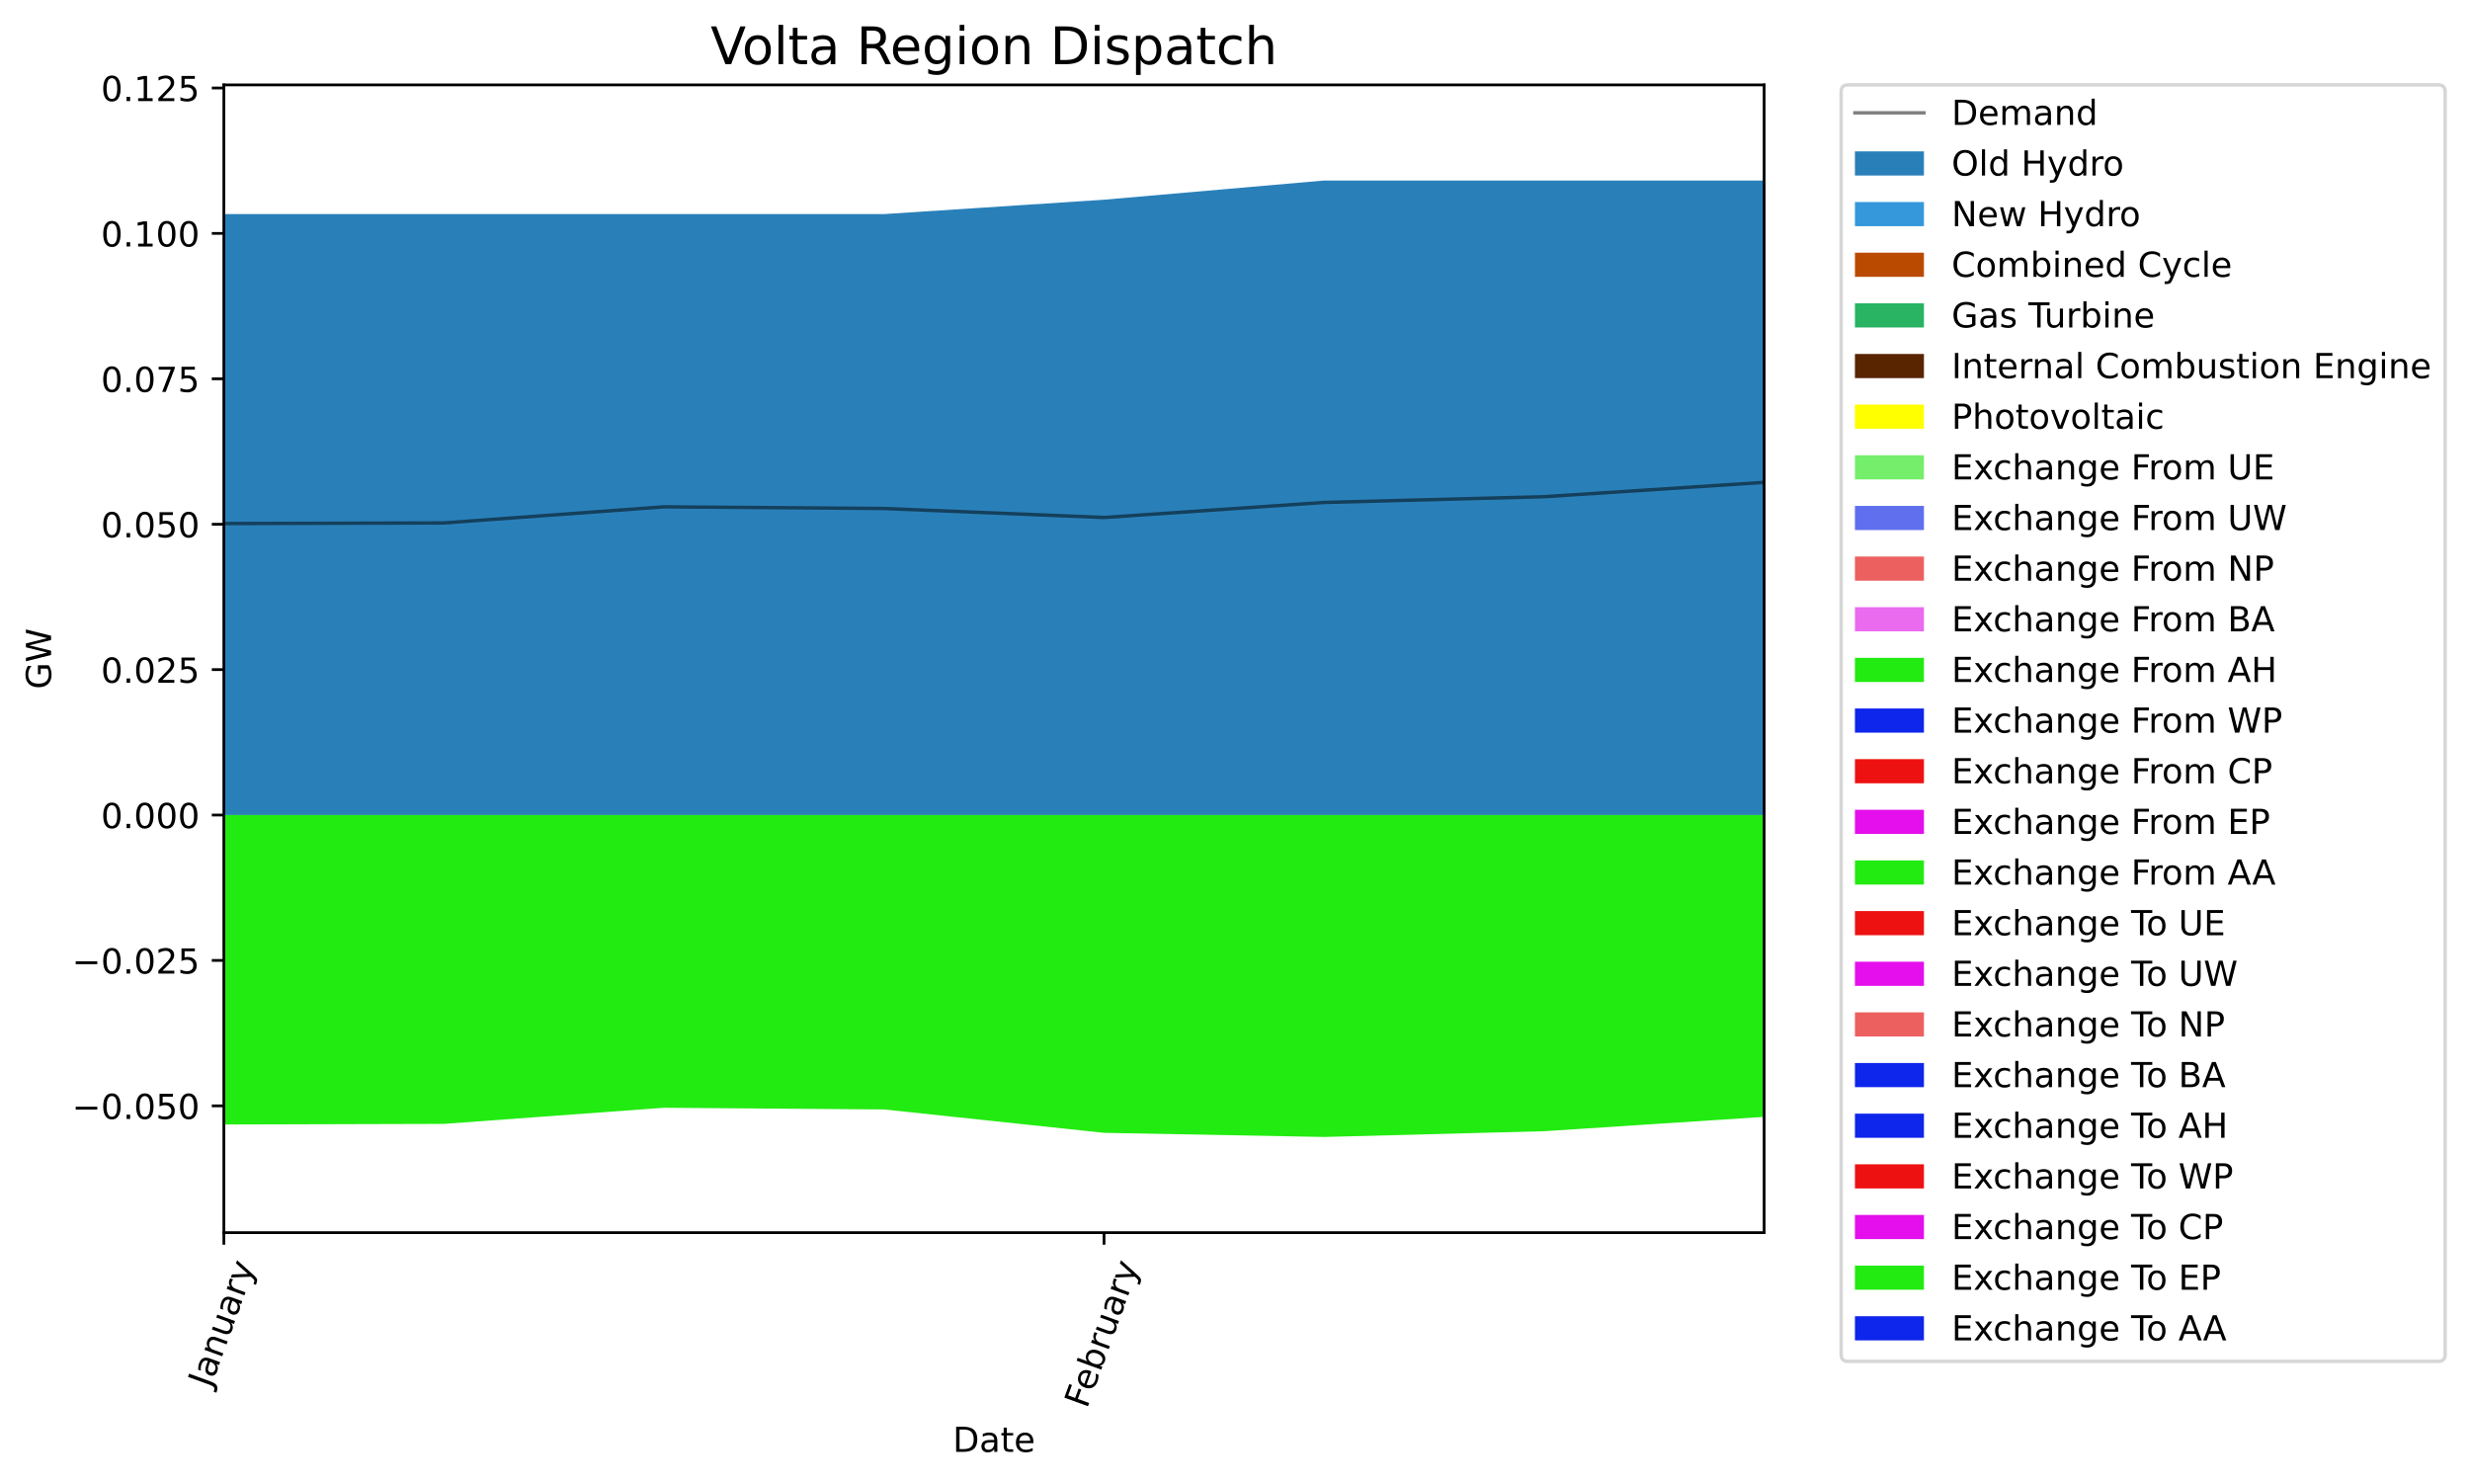 <?xml version="1.0" encoding="utf-8" standalone="no"?>
<!DOCTYPE svg PUBLIC "-//W3C//DTD SVG 1.1//EN"
  "http://www.w3.org/Graphics/SVG/1.1/DTD/svg11.dtd">
<!-- Created with matplotlib (https://matplotlib.org/) -->
<svg height="430.063pt" version="1.1" viewBox="0 0 715.868 430.063" width="715.868pt" xmlns="http://www.w3.org/2000/svg" xmlns:xlink="http://www.w3.org/1999/xlink">
 <defs>
  <style type="text/css">*{stroke-linecap:butt;stroke-linejoin:round;}</style>
 </defs>
 <g id="figure_1">
  <g id="patch_1">
   <path d="M 0 430.063 
L 715.868 430.063 
L 715.868 0 
L 0 0 
z
" style="fill:#ffffff;"/>
  </g>
  <g id="axes_1">
   <g id="patch_2">
    <path d="M 64.886 357.238 
L 511.286 357.238 
L 511.286 24.598 
L 64.886 24.598 
z
" style="fill:#ffffff;"/>
   </g>
   <g id="PolyCollection_1">
    <path clip-path="url(#pf09844f3c4)" d="M 64.886 62.048 
L 64.886 236.215 
L 128.657 236.215 
L 192.429 236.215 
L 256.2 236.215 
L 319.972 236.215 
L 383.743 236.215 
L 447.515 236.215 
L 511.286 236.215 
L 511.286 52.318 
L 511.286 52.318 
L 447.515 52.318 
L 383.743 52.318 
L 319.972 57.878 
L 256.2 62.048 
L 192.429 62.048 
L 128.657 62.048 
L 64.886 62.048 
z
" style="fill:#2980b9;"/>
   </g>
   <g id="PolyCollection_2">
    <path clip-path="url(#pf09844f3c4)" d="M 64.886 62.048 
L 64.886 62.048 
L 128.657 62.048 
L 192.429 62.048 
L 256.2 62.048 
L 319.972 57.878 
L 383.743 52.318 
L 447.515 52.318 
L 511.286 52.318 
L 511.286 52.318 
L 511.286 52.318 
L 447.515 52.318 
L 383.743 52.318 
L 319.972 57.878 
L 256.2 62.048 
L 192.429 62.048 
L 128.657 62.048 
L 64.886 62.048 
z
" style="fill:#3498db;"/>
   </g>
   <g id="PolyCollection_3">
    <path clip-path="url(#pf09844f3c4)" d="M 64.886 62.048 
L 64.886 62.048 
L 128.657 62.048 
L 192.429 62.048 
L 256.2 62.048 
L 319.972 57.878 
L 383.743 52.318 
L 447.515 52.318 
L 511.286 52.318 
L 511.286 52.318 
L 511.286 52.318 
L 447.515 52.318 
L 383.743 52.318 
L 319.972 57.878 
L 256.2 62.048 
L 192.429 62.048 
L 128.657 62.048 
L 64.886 62.048 
z
" style="fill:#ba4a00;"/>
   </g>
   <g id="PolyCollection_4">
    <path clip-path="url(#pf09844f3c4)" d="M 64.886 62.048 
L 64.886 62.048 
L 128.657 62.048 
L 192.429 62.048 
L 256.2 62.048 
L 319.972 57.878 
L 383.743 52.318 
L 447.515 52.318 
L 511.286 52.318 
L 511.286 52.318 
L 511.286 52.318 
L 447.515 52.318 
L 383.743 52.318 
L 319.972 57.878 
L 256.2 62.048 
L 192.429 62.048 
L 128.657 62.048 
L 64.886 62.048 
z
" style="fill:#28b463;"/>
   </g>
   <g id="PolyCollection_5">
    <path clip-path="url(#pf09844f3c4)" d="M 64.886 62.048 
L 64.886 62.048 
L 128.657 62.048 
L 192.429 62.048 
L 256.2 62.048 
L 319.972 57.878 
L 383.743 52.318 
L 447.515 52.318 
L 511.286 52.318 
L 511.286 52.318 
L 511.286 52.318 
L 447.515 52.318 
L 383.743 52.318 
L 319.972 57.878 
L 256.2 62.048 
L 192.429 62.048 
L 128.657 62.048 
L 64.886 62.048 
z
" style="fill:#592400;"/>
   </g>
   <g id="PolyCollection_6">
    <path clip-path="url(#pf09844f3c4)" d="M 64.886 62.048 
L 64.886 62.048 
L 128.657 62.048 
L 192.429 62.048 
L 256.2 62.048 
L 319.972 57.878 
L 383.743 52.318 
L 447.515 52.318 
L 511.286 52.318 
L 511.286 52.318 
L 511.286 52.318 
L 447.515 52.318 
L 383.743 52.318 
L 319.972 57.878 
L 256.2 62.048 
L 192.429 62.048 
L 128.657 62.048 
L 64.886 62.048 
z
" style="fill:#ffff00;"/>
   </g>
   <g id="PolyCollection_7">
    <path clip-path="url(#pf09844f3c4)" d="M 64.886 62.048 
L 64.886 62.048 
L 128.657 62.048 
L 192.429 62.048 
L 256.2 62.048 
L 319.972 57.878 
L 383.743 52.318 
L 447.515 52.318 
L 511.286 52.318 
L 511.286 52.318 
L 511.286 52.318 
L 447.515 52.318 
L 383.743 52.318 
L 319.972 57.878 
L 256.2 62.048 
L 192.429 62.048 
L 128.657 62.048 
L 64.886 62.048 
z
" style="fill:#75ee6b;"/>
   </g>
   <g id="PolyCollection_8">
    <path clip-path="url(#pf09844f3c4)" d="M 64.886 62.048 
L 64.886 62.048 
L 128.657 62.048 
L 192.429 62.048 
L 256.2 62.048 
L 319.972 57.878 
L 383.743 52.318 
L 447.515 52.318 
L 511.286 52.318 
L 511.286 52.318 
L 511.286 52.318 
L 447.515 52.318 
L 383.743 52.318 
L 319.972 57.878 
L 256.2 62.048 
L 192.429 62.048 
L 128.657 62.048 
L 64.886 62.048 
z
" style="fill:#606fed;"/>
   </g>
   <g id="PolyCollection_9">
    <path clip-path="url(#pf09844f3c4)" d="M 64.886 62.048 
L 64.886 62.048 
L 128.657 62.048 
L 192.429 62.048 
L 256.2 62.048 
L 319.972 57.878 
L 383.743 52.318 
L 447.515 52.318 
L 511.286 52.318 
L 511.286 52.318 
L 511.286 52.318 
L 447.515 52.318 
L 383.743 52.318 
L 319.972 57.878 
L 256.2 62.048 
L 192.429 62.048 
L 128.657 62.048 
L 64.886 62.048 
z
" style="fill:#ed6060;"/>
   </g>
   <g id="PolyCollection_10">
    <path clip-path="url(#pf09844f3c4)" d="M 64.886 62.048 
L 64.886 62.048 
L 128.657 62.048 
L 192.429 62.048 
L 256.2 62.048 
L 319.972 57.878 
L 383.743 52.318 
L 447.515 52.318 
L 511.286 52.318 
L 511.286 52.318 
L 511.286 52.318 
L 447.515 52.318 
L 383.743 52.318 
L 319.972 57.878 
L 256.2 62.048 
L 192.429 62.048 
L 128.657 62.048 
L 64.886 62.048 
z
" style="fill:#ea6bee;"/>
   </g>
   <g id="PolyCollection_11">
    <path clip-path="url(#pf09844f3c4)" d="M 64.886 62.048 
L 64.886 62.048 
L 128.657 62.048 
L 192.429 62.048 
L 256.2 62.048 
L 319.972 57.878 
L 383.743 52.318 
L 447.515 52.318 
L 511.286 52.318 
L 511.286 52.318 
L 511.286 52.318 
L 447.515 52.318 
L 383.743 52.318 
L 319.972 57.878 
L 256.2 62.048 
L 192.429 62.048 
L 128.657 62.048 
L 64.886 62.048 
z
" style="fill:#22eb11;"/>
   </g>
   <g id="PolyCollection_12">
    <path clip-path="url(#pf09844f3c4)" d="M 64.886 62.048 
L 64.886 62.048 
L 128.657 62.048 
L 192.429 62.048 
L 256.2 62.048 
L 319.972 57.878 
L 383.743 52.318 
L 447.515 52.318 
L 511.286 52.318 
L 511.286 52.318 
L 511.286 52.318 
L 447.515 52.318 
L 383.743 52.318 
L 319.972 57.878 
L 256.2 62.048 
L 192.429 62.048 
L 128.657 62.048 
L 64.886 62.048 
z
" style="fill:#0e25ec;"/>
   </g>
   <g id="PolyCollection_13">
    <path clip-path="url(#pf09844f3c4)" d="M 64.886 62.048 
L 64.886 62.048 
L 128.657 62.048 
L 192.429 62.048 
L 256.2 62.048 
L 319.972 57.878 
L 383.743 52.318 
L 447.515 52.318 
L 511.286 52.318 
L 511.286 52.318 
L 511.286 52.318 
L 447.515 52.318 
L 383.743 52.318 
L 319.972 57.878 
L 256.2 62.048 
L 192.429 62.048 
L 128.657 62.048 
L 64.886 62.048 
z
" style="fill:#ee1111;"/>
   </g>
   <g id="PolyCollection_14">
    <path clip-path="url(#pf09844f3c4)" d="M 64.886 62.048 
L 64.886 62.048 
L 128.657 62.048 
L 192.429 62.048 
L 256.2 62.048 
L 319.972 57.878 
L 383.743 52.318 
L 447.515 52.318 
L 511.286 52.318 
L 511.286 52.318 
L 511.286 52.318 
L 447.515 52.318 
L 383.743 52.318 
L 319.972 57.878 
L 256.2 62.048 
L 192.429 62.048 
L 128.657 62.048 
L 64.886 62.048 
z
" style="fill:#e50eec;"/>
   </g>
   <g id="PolyCollection_15">
    <path clip-path="url(#pf09844f3c4)" d="M 64.886 62.048 
L 64.886 62.048 
L 128.657 62.048 
L 192.429 62.048 
L 256.2 62.048 
L 319.972 57.878 
L 383.743 52.318 
L 447.515 52.318 
L 511.286 52.318 
L 511.286 52.318 
L 511.286 52.318 
L 447.515 52.318 
L 383.743 52.318 
L 319.972 57.878 
L 256.2 62.048 
L 192.429 62.048 
L 128.657 62.048 
L 64.886 62.048 
z
" style="fill:#22eb11;"/>
   </g>
   <g id="PolyCollection_16">
    <path clip-path="url(#pf09844f3c4)" d="M 64.886 236.215 
L 64.886 236.215 
L 128.657 236.215 
L 192.429 236.215 
L 256.2 236.215 
L 319.972 236.215 
L 383.743 236.215 
L 447.515 236.215 
L 511.286 236.215 
L 511.286 236.215 
L 511.286 236.215 
L 447.515 236.215 
L 383.743 236.215 
L 319.972 236.215 
L 256.2 236.215 
L 192.429 236.215 
L 128.657 236.215 
L 64.886 236.215 
z
" style="fill:#ee1111;"/>
   </g>
   <g id="PolyCollection_17">
    <path clip-path="url(#pf09844f3c4)" d="M 64.886 236.215 
L 64.886 236.215 
L 128.657 236.215 
L 192.429 236.215 
L 256.2 236.215 
L 319.972 236.215 
L 383.743 236.215 
L 447.515 236.215 
L 511.286 236.215 
L 511.286 236.215 
L 511.286 236.215 
L 447.515 236.215 
L 383.743 236.215 
L 319.972 236.215 
L 256.2 236.215 
L 192.429 236.215 
L 128.657 236.215 
L 64.886 236.215 
z
" style="fill:#e50eec;"/>
   </g>
   <g id="PolyCollection_18">
    <path clip-path="url(#pf09844f3c4)" d="M 64.886 236.215 
L 64.886 236.215 
L 128.657 236.215 
L 192.429 236.215 
L 256.2 236.215 
L 319.972 236.215 
L 383.743 236.215 
L 447.515 236.215 
L 511.286 236.215 
L 511.286 236.215 
L 511.286 236.215 
L 447.515 236.215 
L 383.743 236.215 
L 319.972 236.215 
L 256.2 236.215 
L 192.429 236.215 
L 128.657 236.215 
L 64.886 236.215 
z
" style="fill:#ed6060;"/>
   </g>
   <g id="PolyCollection_19">
    <path clip-path="url(#pf09844f3c4)" d="M 64.886 236.215 
L 64.886 236.215 
L 128.657 236.215 
L 192.429 236.215 
L 256.2 236.215 
L 319.972 236.215 
L 383.743 236.215 
L 447.515 236.215 
L 511.286 236.215 
L 511.286 236.215 
L 511.286 236.215 
L 447.515 236.215 
L 383.743 236.215 
L 319.972 236.215 
L 256.2 236.215 
L 192.429 236.215 
L 128.657 236.215 
L 64.886 236.215 
z
" style="fill:#0e25ec;"/>
   </g>
   <g id="PolyCollection_20">
    <path clip-path="url(#pf09844f3c4)" d="M 64.886 236.215 
L 64.886 236.215 
L 128.657 236.215 
L 192.429 236.215 
L 256.2 236.215 
L 319.972 236.215 
L 383.743 236.215 
L 447.515 236.215 
L 511.286 236.215 
L 511.286 236.215 
L 511.286 236.215 
L 447.515 236.215 
L 383.743 236.215 
L 319.972 236.215 
L 256.2 236.215 
L 192.429 236.215 
L 128.657 236.215 
L 64.886 236.215 
z
" style="fill:#0e25ec;"/>
   </g>
   <g id="PolyCollection_21">
    <path clip-path="url(#pf09844f3c4)" d="M 64.886 236.215 
L 64.886 236.215 
L 128.657 236.215 
L 192.429 236.215 
L 256.2 236.215 
L 319.972 236.215 
L 383.743 236.215 
L 447.515 236.215 
L 511.286 236.215 
L 511.286 236.215 
L 511.286 236.215 
L 447.515 236.215 
L 383.743 236.215 
L 319.972 236.215 
L 256.2 236.215 
L 192.429 236.215 
L 128.657 236.215 
L 64.886 236.215 
z
" style="fill:#ee1111;"/>
   </g>
   <g id="PolyCollection_22">
    <path clip-path="url(#pf09844f3c4)" d="M 64.886 236.215 
L 64.886 236.215 
L 128.657 236.215 
L 192.429 236.215 
L 256.2 236.215 
L 319.972 236.215 
L 383.743 236.215 
L 447.515 236.215 
L 511.286 236.215 
L 511.286 236.215 
L 511.286 236.215 
L 447.515 236.215 
L 383.743 236.215 
L 319.972 236.215 
L 256.2 236.215 
L 192.429 236.215 
L 128.657 236.215 
L 64.886 236.215 
z
" style="fill:#e50eec;"/>
   </g>
   <g id="PolyCollection_23">
    <path clip-path="url(#pf09844f3c4)" d="M 64.886 325.905 
L 64.886 236.215 
L 128.657 236.215 
L 192.429 236.215 
L 256.2 236.215 
L 319.972 236.215 
L 383.743 236.215 
L 447.515 236.215 
L 511.286 236.215 
L 511.286 323.696 
L 511.286 323.696 
L 447.515 327.85 
L 383.743 329.518 
L 319.972 328.321 
L 256.2 321.54 
L 192.429 321.055 
L 128.657 325.725 
L 64.886 325.905 
z
" style="fill:#22eb11;"/>
   </g>
   <g id="PolyCollection_24">
    <path clip-path="url(#pf09844f3c4)" d="M 64.886 325.905 
L 64.886 325.905 
L 128.657 325.725 
L 192.429 321.055 
L 256.2 321.54 
L 319.972 328.321 
L 383.743 329.518 
L 447.515 327.85 
L 511.286 323.696 
L 511.286 323.696 
L 511.286 323.696 
L 447.515 327.85 
L 383.743 329.518 
L 319.972 328.321 
L 256.2 321.54 
L 192.429 321.055 
L 128.657 325.725 
L 64.886 325.905 
z
" style="fill:#0e25ec;"/>
   </g>
   <g id="matplotlib.axis_1">
    <g id="xtick_1">
     <g id="line2d_1">
      <defs>
       <path d="M 0 0 
L 0 3.5 
" id="m3934665b09" style="stroke:#000000;stroke-width:0.8;"/>
      </defs>
      <g>
       <use style="stroke:#000000;stroke-width:0.8;" x="64.886" xlink:href="#m3934665b09" y="357.238"/>
      </g>
     </g>
     <g id="text_1">
      <!-- January -->
      <g transform="translate(60.996 402.461)rotate(-70)scale(0.1 -0.1)">
       <defs>
        <path d="M 9.812 72.906 
L 19.672 72.906 
L 19.672 5.078 
Q 19.672 -8.109 14.672 -14.062 
Q 9.672 -20.016 -1.422 -20.016 
L -5.172 -20.016 
L -5.172 -11.719 
L -2.094 -11.719 
Q 4.438 -11.719 7.125 -8.047 
Q 9.812 -4.391 9.812 5.078 
z
" id="DejaVuSans-74"/>
        <path d="M 34.281 27.484 
Q 23.391 27.484 19.188 25 
Q 14.984 22.516 14.984 16.5 
Q 14.984 11.719 18.141 8.906 
Q 21.297 6.109 26.703 6.109 
Q 34.188 6.109 38.703 11.406 
Q 43.219 16.703 43.219 25.484 
L 43.219 27.484 
z
M 52.203 31.203 
L 52.203 0 
L 43.219 0 
L 43.219 8.297 
Q 40.141 3.328 35.547 0.953 
Q 30.953 -1.422 24.312 -1.422 
Q 15.922 -1.422 10.953 3.297 
Q 6 8.016 6 15.922 
Q 6 25.141 12.172 29.828 
Q 18.359 34.516 30.609 34.516 
L 43.219 34.516 
L 43.219 35.406 
Q 43.219 41.609 39.141 45 
Q 35.062 48.391 27.688 48.391 
Q 23 48.391 18.547 47.266 
Q 14.109 46.141 10.016 43.891 
L 10.016 52.203 
Q 14.938 54.109 19.578 55.047 
Q 24.219 56 28.609 56 
Q 40.484 56 46.344 49.844 
Q 52.203 43.703 52.203 31.203 
z
" id="DejaVuSans-97"/>
        <path d="M 54.891 33.016 
L 54.891 0 
L 45.906 0 
L 45.906 32.719 
Q 45.906 40.484 42.875 44.328 
Q 39.844 48.188 33.797 48.188 
Q 26.516 48.188 22.312 43.547 
Q 18.109 38.922 18.109 30.906 
L 18.109 0 
L 9.078 0 
L 9.078 54.688 
L 18.109 54.688 
L 18.109 46.188 
Q 21.344 51.125 25.703 53.562 
Q 30.078 56 35.797 56 
Q 45.219 56 50.047 50.172 
Q 54.891 44.344 54.891 33.016 
z
" id="DejaVuSans-110"/>
        <path d="M 8.5 21.578 
L 8.5 54.688 
L 17.484 54.688 
L 17.484 21.922 
Q 17.484 14.156 20.5 10.266 
Q 23.531 6.391 29.594 6.391 
Q 36.859 6.391 41.078 11.031 
Q 45.312 15.672 45.312 23.688 
L 45.312 54.688 
L 54.297 54.688 
L 54.297 0 
L 45.312 0 
L 45.312 8.406 
Q 42.047 3.422 37.719 1 
Q 33.406 -1.422 27.688 -1.422 
Q 18.266 -1.422 13.375 4.438 
Q 8.5 10.297 8.5 21.578 
z
M 31.109 56 
z
" id="DejaVuSans-117"/>
        <path d="M 41.109 46.297 
Q 39.594 47.172 37.812 47.578 
Q 36.031 48 33.891 48 
Q 26.266 48 22.188 43.047 
Q 18.109 38.094 18.109 28.812 
L 18.109 0 
L 9.078 0 
L 9.078 54.688 
L 18.109 54.688 
L 18.109 46.188 
Q 20.953 51.172 25.484 53.578 
Q 30.031 56 36.531 56 
Q 37.453 56 38.578 55.875 
Q 39.703 55.766 41.062 55.516 
z
" id="DejaVuSans-114"/>
        <path d="M 32.172 -5.078 
Q 28.375 -14.844 24.75 -17.812 
Q 21.141 -20.797 15.094 -20.797 
L 7.906 -20.797 
L 7.906 -13.281 
L 13.188 -13.281 
Q 16.891 -13.281 18.938 -11.516 
Q 21 -9.766 23.484 -3.219 
L 25.094 0.875 
L 2.984 54.688 
L 12.5 54.688 
L 29.594 11.922 
L 46.688 54.688 
L 56.203 54.688 
z
" id="DejaVuSans-121"/>
       </defs>
       <use xlink:href="#DejaVuSans-74"/>
       <use x="29.492" xlink:href="#DejaVuSans-97"/>
       <use x="90.771" xlink:href="#DejaVuSans-110"/>
       <use x="154.15" xlink:href="#DejaVuSans-117"/>
       <use x="217.529" xlink:href="#DejaVuSans-97"/>
       <use x="278.809" xlink:href="#DejaVuSans-114"/>
       <use x="319.922" xlink:href="#DejaVuSans-121"/>
      </g>
     </g>
    </g>
    <g id="xtick_2">
     <g id="line2d_2">
      <g>
       <use style="stroke:#000000;stroke-width:0.8;" x="319.972" xlink:href="#m3934665b09" y="357.238"/>
      </g>
     </g>
     <g id="text_2">
      <!-- February -->
      <g transform="translate(314.987 408.474)rotate(-70)scale(0.1 -0.1)">
       <defs>
        <path d="M 9.812 72.906 
L 51.703 72.906 
L 51.703 64.594 
L 19.672 64.594 
L 19.672 43.109 
L 48.578 43.109 
L 48.578 34.812 
L 19.672 34.812 
L 19.672 0 
L 9.812 0 
z
" id="DejaVuSans-70"/>
        <path d="M 56.203 29.594 
L 56.203 25.203 
L 14.891 25.203 
Q 15.484 15.922 20.484 11.062 
Q 25.484 6.203 34.422 6.203 
Q 39.594 6.203 44.453 7.469 
Q 49.312 8.734 54.109 11.281 
L 54.109 2.781 
Q 49.266 0.734 44.188 -0.344 
Q 39.109 -1.422 33.891 -1.422 
Q 20.797 -1.422 13.156 6.188 
Q 5.516 13.812 5.516 26.812 
Q 5.516 40.234 12.766 48.109 
Q 20.016 56 32.328 56 
Q 43.359 56 49.781 48.891 
Q 56.203 41.797 56.203 29.594 
z
M 47.219 32.234 
Q 47.125 39.594 43.094 43.984 
Q 39.062 48.391 32.422 48.391 
Q 24.906 48.391 20.391 44.141 
Q 15.875 39.891 15.188 32.172 
z
" id="DejaVuSans-101"/>
        <path d="M 48.688 27.297 
Q 48.688 37.203 44.609 42.844 
Q 40.531 48.484 33.406 48.484 
Q 26.266 48.484 22.188 42.844 
Q 18.109 37.203 18.109 27.297 
Q 18.109 17.391 22.188 11.75 
Q 26.266 6.109 33.406 6.109 
Q 40.531 6.109 44.609 11.75 
Q 48.688 17.391 48.688 27.297 
z
M 18.109 46.391 
Q 20.953 51.266 25.266 53.625 
Q 29.594 56 35.594 56 
Q 45.562 56 51.781 48.094 
Q 58.016 40.188 58.016 27.297 
Q 58.016 14.406 51.781 6.484 
Q 45.562 -1.422 35.594 -1.422 
Q 29.594 -1.422 25.266 0.953 
Q 20.953 3.328 18.109 8.203 
L 18.109 0 
L 9.078 0 
L 9.078 75.984 
L 18.109 75.984 
z
" id="DejaVuSans-98"/>
       </defs>
       <use xlink:href="#DejaVuSans-70"/>
       <use x="52.02" xlink:href="#DejaVuSans-101"/>
       <use x="113.543" xlink:href="#DejaVuSans-98"/>
       <use x="177.02" xlink:href="#DejaVuSans-114"/>
       <use x="218.133" xlink:href="#DejaVuSans-117"/>
       <use x="281.512" xlink:href="#DejaVuSans-97"/>
       <use x="342.791" xlink:href="#DejaVuSans-114"/>
       <use x="383.904" xlink:href="#DejaVuSans-121"/>
      </g>
     </g>
    </g>
    <g id="text_3">
     <!-- Date -->
     <g transform="translate(276.135 420.783)scale(0.1 -0.1)">
      <defs>
       <path d="M 19.672 64.797 
L 19.672 8.109 
L 31.594 8.109 
Q 46.688 8.109 53.688 14.938 
Q 60.688 21.781 60.688 36.531 
Q 60.688 51.172 53.688 57.984 
Q 46.688 64.797 31.594 64.797 
z
M 9.812 72.906 
L 30.078 72.906 
Q 51.266 72.906 61.172 64.094 
Q 71.094 55.281 71.094 36.531 
Q 71.094 17.672 61.125 8.828 
Q 51.172 0 30.078 0 
L 9.812 0 
z
" id="DejaVuSans-68"/>
       <path d="M 18.312 70.219 
L 18.312 54.688 
L 36.812 54.688 
L 36.812 47.703 
L 18.312 47.703 
L 18.312 18.016 
Q 18.312 11.328 20.141 9.422 
Q 21.969 7.516 27.594 7.516 
L 36.812 7.516 
L 36.812 0 
L 27.594 0 
Q 17.188 0 13.234 3.875 
Q 9.281 7.766 9.281 18.016 
L 9.281 47.703 
L 2.688 47.703 
L 2.688 54.688 
L 9.281 54.688 
L 9.281 70.219 
z
" id="DejaVuSans-116"/>
      </defs>
      <use xlink:href="#DejaVuSans-68"/>
      <use x="77.002" xlink:href="#DejaVuSans-97"/>
      <use x="138.281" xlink:href="#DejaVuSans-116"/>
      <use x="177.49" xlink:href="#DejaVuSans-101"/>
     </g>
    </g>
   </g>
   <g id="matplotlib.axis_2">
    <g id="ytick_1">
     <g id="line2d_3">
      <defs>
       <path d="M 0 0 
L -3.5 0 
" id="m9215936036" style="stroke:#000000;stroke-width:0.8;"/>
      </defs>
      <g>
       <use style="stroke:#000000;stroke-width:0.8;" x="64.886" xlink:href="#m9215936036" y="320.501"/>
      </g>
     </g>
     <g id="text_4">
      <!-- −0.050 -->
      <g transform="translate(20.878 324.3)scale(0.1 -0.1)">
       <defs>
        <path d="M 10.594 35.5 
L 73.188 35.5 
L 73.188 27.203 
L 10.594 27.203 
z
" id="DejaVuSans-8722"/>
        <path d="M 31.781 66.406 
Q 24.172 66.406 20.328 58.906 
Q 16.5 51.422 16.5 36.375 
Q 16.5 21.391 20.328 13.891 
Q 24.172 6.391 31.781 6.391 
Q 39.453 6.391 43.281 13.891 
Q 47.125 21.391 47.125 36.375 
Q 47.125 51.422 43.281 58.906 
Q 39.453 66.406 31.781 66.406 
z
M 31.781 74.219 
Q 44.047 74.219 50.516 64.516 
Q 56.984 54.828 56.984 36.375 
Q 56.984 17.969 50.516 8.266 
Q 44.047 -1.422 31.781 -1.422 
Q 19.531 -1.422 13.062 8.266 
Q 6.594 17.969 6.594 36.375 
Q 6.594 54.828 13.062 64.516 
Q 19.531 74.219 31.781 74.219 
z
" id="DejaVuSans-48"/>
        <path d="M 10.688 12.406 
L 21 12.406 
L 21 0 
L 10.688 0 
z
" id="DejaVuSans-46"/>
        <path d="M 10.797 72.906 
L 49.516 72.906 
L 49.516 64.594 
L 19.828 64.594 
L 19.828 46.734 
Q 21.969 47.469 24.109 47.828 
Q 26.266 48.188 28.422 48.188 
Q 40.625 48.188 47.75 41.5 
Q 54.891 34.812 54.891 23.391 
Q 54.891 11.625 47.562 5.094 
Q 40.234 -1.422 26.906 -1.422 
Q 22.312 -1.422 17.547 -0.641 
Q 12.797 0.141 7.719 1.703 
L 7.719 11.625 
Q 12.109 9.234 16.797 8.062 
Q 21.484 6.891 26.703 6.891 
Q 35.156 6.891 40.078 11.328 
Q 45.016 15.766 45.016 23.391 
Q 45.016 31 40.078 35.438 
Q 35.156 39.891 26.703 39.891 
Q 22.75 39.891 18.812 39.016 
Q 14.891 38.141 10.797 36.281 
z
" id="DejaVuSans-53"/>
       </defs>
       <use xlink:href="#DejaVuSans-8722"/>
       <use x="83.789" xlink:href="#DejaVuSans-48"/>
       <use x="147.412" xlink:href="#DejaVuSans-46"/>
       <use x="179.199" xlink:href="#DejaVuSans-48"/>
       <use x="242.822" xlink:href="#DejaVuSans-53"/>
       <use x="306.445" xlink:href="#DejaVuSans-48"/>
      </g>
     </g>
    </g>
    <g id="ytick_2">
     <g id="line2d_4">
      <g>
       <use style="stroke:#000000;stroke-width:0.8;" x="64.886" xlink:href="#m9215936036" y="278.358"/>
      </g>
     </g>
     <g id="text_5">
      <!-- −0.025 -->
      <g transform="translate(20.878 282.157)scale(0.1 -0.1)">
       <defs>
        <path d="M 19.188 8.297 
L 53.609 8.297 
L 53.609 0 
L 7.328 0 
L 7.328 8.297 
Q 12.938 14.109 22.625 23.891 
Q 32.328 33.688 34.812 36.531 
Q 39.547 41.844 41.422 45.531 
Q 43.312 49.219 43.312 52.781 
Q 43.312 58.594 39.234 62.25 
Q 35.156 65.922 28.609 65.922 
Q 23.969 65.922 18.812 64.312 
Q 13.672 62.703 7.812 59.422 
L 7.812 69.391 
Q 13.766 71.781 18.938 73 
Q 24.125 74.219 28.422 74.219 
Q 39.75 74.219 46.484 68.547 
Q 53.219 62.891 53.219 53.422 
Q 53.219 48.922 51.531 44.891 
Q 49.859 40.875 45.406 35.406 
Q 44.188 33.984 37.641 27.219 
Q 31.109 20.453 19.188 8.297 
z
" id="DejaVuSans-50"/>
       </defs>
       <use xlink:href="#DejaVuSans-8722"/>
       <use x="83.789" xlink:href="#DejaVuSans-48"/>
       <use x="147.412" xlink:href="#DejaVuSans-46"/>
       <use x="179.199" xlink:href="#DejaVuSans-48"/>
       <use x="242.822" xlink:href="#DejaVuSans-50"/>
       <use x="306.445" xlink:href="#DejaVuSans-53"/>
      </g>
     </g>
    </g>
    <g id="ytick_3">
     <g id="line2d_5">
      <g>
       <use style="stroke:#000000;stroke-width:0.8;" x="64.886" xlink:href="#m9215936036" y="236.215"/>
      </g>
     </g>
     <g id="text_6">
      <!-- 0.000 -->
      <g transform="translate(29.258 240.015)scale(0.1 -0.1)">
       <use xlink:href="#DejaVuSans-48"/>
       <use x="63.623" xlink:href="#DejaVuSans-46"/>
       <use x="95.41" xlink:href="#DejaVuSans-48"/>
       <use x="159.033" xlink:href="#DejaVuSans-48"/>
       <use x="222.656" xlink:href="#DejaVuSans-48"/>
      </g>
     </g>
    </g>
    <g id="ytick_4">
     <g id="line2d_6">
      <g>
       <use style="stroke:#000000;stroke-width:0.8;" x="64.886" xlink:href="#m9215936036" y="194.073"/>
      </g>
     </g>
     <g id="text_7">
      <!-- 0.025 -->
      <g transform="translate(29.258 197.872)scale(0.1 -0.1)">
       <use xlink:href="#DejaVuSans-48"/>
       <use x="63.623" xlink:href="#DejaVuSans-46"/>
       <use x="95.41" xlink:href="#DejaVuSans-48"/>
       <use x="159.033" xlink:href="#DejaVuSans-50"/>
       <use x="222.656" xlink:href="#DejaVuSans-53"/>
      </g>
     </g>
    </g>
    <g id="ytick_5">
     <g id="line2d_7">
      <g>
       <use style="stroke:#000000;stroke-width:0.8;" x="64.886" xlink:href="#m9215936036" y="151.93"/>
      </g>
     </g>
     <g id="text_8">
      <!-- 0.050 -->
      <g transform="translate(29.258 155.729)scale(0.1 -0.1)">
       <use xlink:href="#DejaVuSans-48"/>
       <use x="63.623" xlink:href="#DejaVuSans-46"/>
       <use x="95.41" xlink:href="#DejaVuSans-48"/>
       <use x="159.033" xlink:href="#DejaVuSans-53"/>
       <use x="222.656" xlink:href="#DejaVuSans-48"/>
      </g>
     </g>
    </g>
    <g id="ytick_6">
     <g id="line2d_8">
      <g>
       <use style="stroke:#000000;stroke-width:0.8;" x="64.886" xlink:href="#m9215936036" y="109.787"/>
      </g>
     </g>
     <g id="text_9">
      <!-- 0.075 -->
      <g transform="translate(29.258 113.587)scale(0.1 -0.1)">
       <defs>
        <path d="M 8.203 72.906 
L 55.078 72.906 
L 55.078 68.703 
L 28.609 0 
L 18.312 0 
L 43.219 64.594 
L 8.203 64.594 
z
" id="DejaVuSans-55"/>
       </defs>
       <use xlink:href="#DejaVuSans-48"/>
       <use x="63.623" xlink:href="#DejaVuSans-46"/>
       <use x="95.41" xlink:href="#DejaVuSans-48"/>
       <use x="159.033" xlink:href="#DejaVuSans-55"/>
       <use x="222.656" xlink:href="#DejaVuSans-53"/>
      </g>
     </g>
    </g>
    <g id="ytick_7">
     <g id="line2d_9">
      <g>
       <use style="stroke:#000000;stroke-width:0.8;" x="64.886" xlink:href="#m9215936036" y="67.645"/>
      </g>
     </g>
     <g id="text_10">
      <!-- 0.100 -->
      <g transform="translate(29.258 71.444)scale(0.1 -0.1)">
       <defs>
        <path d="M 12.406 8.297 
L 28.516 8.297 
L 28.516 63.922 
L 10.984 60.406 
L 10.984 69.391 
L 28.422 72.906 
L 38.281 72.906 
L 38.281 8.297 
L 54.391 8.297 
L 54.391 0 
L 12.406 0 
z
" id="DejaVuSans-49"/>
       </defs>
       <use xlink:href="#DejaVuSans-48"/>
       <use x="63.623" xlink:href="#DejaVuSans-46"/>
       <use x="95.41" xlink:href="#DejaVuSans-49"/>
       <use x="159.033" xlink:href="#DejaVuSans-48"/>
       <use x="222.656" xlink:href="#DejaVuSans-48"/>
      </g>
     </g>
    </g>
    <g id="ytick_8">
     <g id="line2d_10">
      <g>
       <use style="stroke:#000000;stroke-width:0.8;" x="64.886" xlink:href="#m9215936036" y="25.502"/>
      </g>
     </g>
     <g id="text_11">
      <!-- 0.125 -->
      <g transform="translate(29.258 29.301)scale(0.1 -0.1)">
       <use xlink:href="#DejaVuSans-48"/>
       <use x="63.623" xlink:href="#DejaVuSans-46"/>
       <use x="95.41" xlink:href="#DejaVuSans-49"/>
       <use x="159.033" xlink:href="#DejaVuSans-50"/>
       <use x="222.656" xlink:href="#DejaVuSans-53"/>
      </g>
     </g>
    </g>
    <g id="text_12">
     <!-- GW -->
     <g transform="translate(14.798 199.736)rotate(-90)scale(0.1 -0.1)">
      <defs>
       <path d="M 59.516 10.406 
L 59.516 29.984 
L 43.406 29.984 
L 43.406 38.094 
L 69.281 38.094 
L 69.281 6.781 
Q 63.578 2.734 56.688 0.656 
Q 49.812 -1.422 42 -1.422 
Q 24.906 -1.422 15.25 8.562 
Q 5.609 18.562 5.609 36.375 
Q 5.609 54.25 15.25 64.234 
Q 24.906 74.219 42 74.219 
Q 49.125 74.219 55.547 72.453 
Q 61.969 70.703 67.391 67.281 
L 67.391 56.781 
Q 61.922 61.422 55.766 63.766 
Q 49.609 66.109 42.828 66.109 
Q 29.438 66.109 22.719 58.641 
Q 16.016 51.172 16.016 36.375 
Q 16.016 21.625 22.719 14.156 
Q 29.438 6.688 42.828 6.688 
Q 48.047 6.688 52.141 7.594 
Q 56.25 8.5 59.516 10.406 
z
" id="DejaVuSans-71"/>
       <path d="M 3.328 72.906 
L 13.281 72.906 
L 28.609 11.281 
L 43.891 72.906 
L 54.984 72.906 
L 70.312 11.281 
L 85.594 72.906 
L 95.609 72.906 
L 77.297 0 
L 64.891 0 
L 49.516 63.281 
L 33.984 0 
L 21.578 0 
z
" id="DejaVuSans-87"/>
      </defs>
      <use xlink:href="#DejaVuSans-71"/>
      <use x="77.49" xlink:href="#DejaVuSans-87"/>
     </g>
    </g>
   </g>
   <g id="line2d_11">
    <path clip-path="url(#pf09844f3c4)" d="M 64.886 151.738 
L 128.657 151.558 
L 192.429 146.888 
L 256.2 147.373 
L 319.972 149.984 
L 383.743 145.62 
L 447.515 143.952 
L 511.286 139.799 
" style="fill:none;stroke:#000000;stroke-linecap:square;stroke-opacity:0.5;"/>
   </g>
   <g id="patch_3">
    <path d="M 64.886 357.238 
L 64.886 24.598 
" style="fill:none;stroke:#000000;stroke-linecap:square;stroke-linejoin:miter;stroke-width:0.8;"/>
   </g>
   <g id="patch_4">
    <path d="M 511.286 357.238 
L 511.286 24.598 
" style="fill:none;stroke:#000000;stroke-linecap:square;stroke-linejoin:miter;stroke-width:0.8;"/>
   </g>
   <g id="patch_5">
    <path d="M 64.886 357.238 
L 511.286 357.238 
" style="fill:none;stroke:#000000;stroke-linecap:square;stroke-linejoin:miter;stroke-width:0.8;"/>
   </g>
   <g id="patch_6">
    <path d="M 64.886 24.598 
L 511.286 24.598 
" style="fill:none;stroke:#000000;stroke-linecap:square;stroke-linejoin:miter;stroke-width:0.8;"/>
   </g>
   <g id="text_13">
    <!-- Volta Region Dispatch -->
    <g transform="translate(205.945 18.598)scale(0.15 -0.15)">
     <defs>
      <path d="M 28.609 0 
L 0.781 72.906 
L 11.078 72.906 
L 34.188 11.531 
L 57.328 72.906 
L 67.578 72.906 
L 39.797 0 
z
" id="DejaVuSans-86"/>
      <path d="M 30.609 48.391 
Q 23.391 48.391 19.188 42.75 
Q 14.984 37.109 14.984 27.297 
Q 14.984 17.484 19.156 11.844 
Q 23.344 6.203 30.609 6.203 
Q 37.797 6.203 41.984 11.859 
Q 46.188 17.531 46.188 27.297 
Q 46.188 37.016 41.984 42.703 
Q 37.797 48.391 30.609 48.391 
z
M 30.609 56 
Q 42.328 56 49.016 48.375 
Q 55.719 40.766 55.719 27.297 
Q 55.719 13.875 49.016 6.219 
Q 42.328 -1.422 30.609 -1.422 
Q 18.844 -1.422 12.172 6.219 
Q 5.516 13.875 5.516 27.297 
Q 5.516 40.766 12.172 48.375 
Q 18.844 56 30.609 56 
z
" id="DejaVuSans-111"/>
      <path d="M 9.422 75.984 
L 18.406 75.984 
L 18.406 0 
L 9.422 0 
z
" id="DejaVuSans-108"/>
      <path id="DejaVuSans-32"/>
      <path d="M 44.391 34.188 
Q 47.562 33.109 50.562 29.594 
Q 53.562 26.078 56.594 19.922 
L 66.609 0 
L 56 0 
L 46.688 18.703 
Q 43.062 26.031 39.672 28.422 
Q 36.281 30.812 30.422 30.812 
L 19.672 30.812 
L 19.672 0 
L 9.812 0 
L 9.812 72.906 
L 32.078 72.906 
Q 44.578 72.906 50.734 67.672 
Q 56.891 62.453 56.891 51.906 
Q 56.891 45.016 53.688 40.469 
Q 50.484 35.938 44.391 34.188 
z
M 19.672 64.797 
L 19.672 38.922 
L 32.078 38.922 
Q 39.203 38.922 42.844 42.219 
Q 46.484 45.516 46.484 51.906 
Q 46.484 58.297 42.844 61.547 
Q 39.203 64.797 32.078 64.797 
z
" id="DejaVuSans-82"/>
      <path d="M 45.406 27.984 
Q 45.406 37.75 41.375 43.109 
Q 37.359 48.484 30.078 48.484 
Q 22.859 48.484 18.828 43.109 
Q 14.797 37.75 14.797 27.984 
Q 14.797 18.266 18.828 12.891 
Q 22.859 7.516 30.078 7.516 
Q 37.359 7.516 41.375 12.891 
Q 45.406 18.266 45.406 27.984 
z
M 54.391 6.781 
Q 54.391 -7.172 48.188 -13.984 
Q 42 -20.797 29.203 -20.797 
Q 24.469 -20.797 20.266 -20.094 
Q 16.062 -19.391 12.109 -17.922 
L 12.109 -9.188 
Q 16.062 -11.328 19.922 -12.344 
Q 23.781 -13.375 27.781 -13.375 
Q 36.625 -13.375 41.016 -8.766 
Q 45.406 -4.156 45.406 5.172 
L 45.406 9.625 
Q 42.625 4.781 38.281 2.391 
Q 33.938 0 27.875 0 
Q 17.828 0 11.672 7.656 
Q 5.516 15.328 5.516 27.984 
Q 5.516 40.672 11.672 48.328 
Q 17.828 56 27.875 56 
Q 33.938 56 38.281 53.609 
Q 42.625 51.219 45.406 46.391 
L 45.406 54.688 
L 54.391 54.688 
z
" id="DejaVuSans-103"/>
      <path d="M 9.422 54.688 
L 18.406 54.688 
L 18.406 0 
L 9.422 0 
z
M 9.422 75.984 
L 18.406 75.984 
L 18.406 64.594 
L 9.422 64.594 
z
" id="DejaVuSans-105"/>
      <path d="M 44.281 53.078 
L 44.281 44.578 
Q 40.484 46.531 36.375 47.5 
Q 32.281 48.484 27.875 48.484 
Q 21.188 48.484 17.844 46.438 
Q 14.5 44.391 14.5 40.281 
Q 14.5 37.156 16.891 35.375 
Q 19.281 33.594 26.516 31.984 
L 29.594 31.297 
Q 39.156 29.25 43.188 25.516 
Q 47.219 21.781 47.219 15.094 
Q 47.219 7.469 41.188 3.016 
Q 35.156 -1.422 24.609 -1.422 
Q 20.219 -1.422 15.453 -0.562 
Q 10.688 0.297 5.422 2 
L 5.422 11.281 
Q 10.406 8.688 15.234 7.391 
Q 20.062 6.109 24.812 6.109 
Q 31.156 6.109 34.562 8.281 
Q 37.984 10.453 37.984 14.406 
Q 37.984 18.062 35.516 20.016 
Q 33.062 21.969 24.703 23.781 
L 21.578 24.516 
Q 13.234 26.266 9.516 29.906 
Q 5.812 33.547 5.812 39.891 
Q 5.812 47.609 11.281 51.797 
Q 16.75 56 26.812 56 
Q 31.781 56 36.172 55.266 
Q 40.578 54.547 44.281 53.078 
z
" id="DejaVuSans-115"/>
      <path d="M 18.109 8.203 
L 18.109 -20.797 
L 9.078 -20.797 
L 9.078 54.688 
L 18.109 54.688 
L 18.109 46.391 
Q 20.953 51.266 25.266 53.625 
Q 29.594 56 35.594 56 
Q 45.562 56 51.781 48.094 
Q 58.016 40.188 58.016 27.297 
Q 58.016 14.406 51.781 6.484 
Q 45.562 -1.422 35.594 -1.422 
Q 29.594 -1.422 25.266 0.953 
Q 20.953 3.328 18.109 8.203 
z
M 48.688 27.297 
Q 48.688 37.203 44.609 42.844 
Q 40.531 48.484 33.406 48.484 
Q 26.266 48.484 22.188 42.844 
Q 18.109 37.203 18.109 27.297 
Q 18.109 17.391 22.188 11.75 
Q 26.266 6.109 33.406 6.109 
Q 40.531 6.109 44.609 11.75 
Q 48.688 17.391 48.688 27.297 
z
" id="DejaVuSans-112"/>
      <path d="M 48.781 52.594 
L 48.781 44.188 
Q 44.969 46.297 41.141 47.344 
Q 37.312 48.391 33.406 48.391 
Q 24.656 48.391 19.812 42.844 
Q 14.984 37.312 14.984 27.297 
Q 14.984 17.281 19.812 11.734 
Q 24.656 6.203 33.406 6.203 
Q 37.312 6.203 41.141 7.25 
Q 44.969 8.297 48.781 10.406 
L 48.781 2.094 
Q 45.016 0.344 40.984 -0.531 
Q 36.969 -1.422 32.422 -1.422 
Q 20.062 -1.422 12.781 6.344 
Q 5.516 14.109 5.516 27.297 
Q 5.516 40.672 12.859 48.328 
Q 20.219 56 33.016 56 
Q 37.156 56 41.109 55.141 
Q 45.062 54.297 48.781 52.594 
z
" id="DejaVuSans-99"/>
      <path d="M 54.891 33.016 
L 54.891 0 
L 45.906 0 
L 45.906 32.719 
Q 45.906 40.484 42.875 44.328 
Q 39.844 48.188 33.797 48.188 
Q 26.516 48.188 22.312 43.547 
Q 18.109 38.922 18.109 30.906 
L 18.109 0 
L 9.078 0 
L 9.078 75.984 
L 18.109 75.984 
L 18.109 46.188 
Q 21.344 51.125 25.703 53.562 
Q 30.078 56 35.797 56 
Q 45.219 56 50.047 50.172 
Q 54.891 44.344 54.891 33.016 
z
" id="DejaVuSans-104"/>
     </defs>
     <use xlink:href="#DejaVuSans-86"/>
     <use x="60.658" xlink:href="#DejaVuSans-111"/>
     <use x="121.84" xlink:href="#DejaVuSans-108"/>
     <use x="149.623" xlink:href="#DejaVuSans-116"/>
     <use x="188.832" xlink:href="#DejaVuSans-97"/>
     <use x="250.111" xlink:href="#DejaVuSans-32"/>
     <use x="281.898" xlink:href="#DejaVuSans-82"/>
     <use x="346.881" xlink:href="#DejaVuSans-101"/>
     <use x="408.404" xlink:href="#DejaVuSans-103"/>
     <use x="471.881" xlink:href="#DejaVuSans-105"/>
     <use x="499.664" xlink:href="#DejaVuSans-111"/>
     <use x="560.846" xlink:href="#DejaVuSans-110"/>
     <use x="624.225" xlink:href="#DejaVuSans-32"/>
     <use x="656.012" xlink:href="#DejaVuSans-68"/>
     <use x="733.014" xlink:href="#DejaVuSans-105"/>
     <use x="760.797" xlink:href="#DejaVuSans-115"/>
     <use x="812.896" xlink:href="#DejaVuSans-112"/>
     <use x="876.373" xlink:href="#DejaVuSans-97"/>
     <use x="937.652" xlink:href="#DejaVuSans-116"/>
     <use x="976.861" xlink:href="#DejaVuSans-99"/>
     <use x="1031.842" xlink:href="#DejaVuSans-104"/>
    </g>
   </g>
   <g id="legend_1">
    <g id="patch_7">
     <path d="M 535.606 394.551 
L 706.668 394.551 
Q 708.668 394.551 708.668 392.551 
L 708.668 26.598 
Q 708.668 24.598 706.668 24.598 
L 535.606 24.598 
Q 533.606 24.598 533.606 26.598 
L 533.606 392.551 
Q 533.606 394.551 535.606 394.551 
z
" style="fill:#ffffff;opacity:0.8;stroke:#cccccc;stroke-linejoin:miter;"/>
    </g>
    <g id="line2d_12">
     <path d="M 537.606 32.696 
L 557.606 32.696 
" style="fill:none;stroke:#000000;stroke-linecap:square;stroke-opacity:0.5;"/>
    </g>
    <g id="line2d_13"/>
    <g id="text_14">
     <!-- Demand -->
     <g transform="translate(565.606 36.196)scale(0.1 -0.1)">
      <defs>
       <path d="M 52 44.188 
Q 55.375 50.25 60.062 53.125 
Q 64.75 56 71.094 56 
Q 79.641 56 84.281 50.016 
Q 88.922 44.047 88.922 33.016 
L 88.922 0 
L 79.891 0 
L 79.891 32.719 
Q 79.891 40.578 77.094 44.375 
Q 74.312 48.188 68.609 48.188 
Q 61.625 48.188 57.562 43.547 
Q 53.516 38.922 53.516 30.906 
L 53.516 0 
L 44.484 0 
L 44.484 32.719 
Q 44.484 40.625 41.703 44.406 
Q 38.922 48.188 33.109 48.188 
Q 26.219 48.188 22.156 43.531 
Q 18.109 38.875 18.109 30.906 
L 18.109 0 
L 9.078 0 
L 9.078 54.688 
L 18.109 54.688 
L 18.109 46.188 
Q 21.188 51.219 25.484 53.609 
Q 29.781 56 35.688 56 
Q 41.656 56 45.828 52.969 
Q 50 49.953 52 44.188 
z
" id="DejaVuSans-109"/>
       <path d="M 45.406 46.391 
L 45.406 75.984 
L 54.391 75.984 
L 54.391 0 
L 45.406 0 
L 45.406 8.203 
Q 42.578 3.328 38.25 0.953 
Q 33.938 -1.422 27.875 -1.422 
Q 17.969 -1.422 11.734 6.484 
Q 5.516 14.406 5.516 27.297 
Q 5.516 40.188 11.734 48.094 
Q 17.969 56 27.875 56 
Q 33.938 56 38.25 53.625 
Q 42.578 51.266 45.406 46.391 
z
M 14.797 27.297 
Q 14.797 17.391 18.875 11.75 
Q 22.953 6.109 30.078 6.109 
Q 37.203 6.109 41.297 11.75 
Q 45.406 17.391 45.406 27.297 
Q 45.406 37.203 41.297 42.844 
Q 37.203 48.484 30.078 48.484 
Q 22.953 48.484 18.875 42.844 
Q 14.797 37.203 14.797 27.297 
z
" id="DejaVuSans-100"/>
      </defs>
      <use xlink:href="#DejaVuSans-68"/>
      <use x="77.002" xlink:href="#DejaVuSans-101"/>
      <use x="138.525" xlink:href="#DejaVuSans-109"/>
      <use x="235.938" xlink:href="#DejaVuSans-97"/>
      <use x="297.217" xlink:href="#DejaVuSans-110"/>
      <use x="360.596" xlink:href="#DejaVuSans-100"/>
     </g>
    </g>
    <g id="patch_8">
     <path d="M 537.606 50.874 
L 557.606 50.874 
L 557.606 43.874 
L 537.606 43.874 
z
" style="fill:#2980b9;"/>
    </g>
    <g id="text_15">
     <!-- Old Hydro -->
     <g transform="translate(565.606 50.874)scale(0.1 -0.1)">
      <defs>
       <path d="M 39.406 66.219 
Q 28.656 66.219 22.328 58.203 
Q 16.016 50.203 16.016 36.375 
Q 16.016 22.609 22.328 14.594 
Q 28.656 6.594 39.406 6.594 
Q 50.141 6.594 56.422 14.594 
Q 62.703 22.609 62.703 36.375 
Q 62.703 50.203 56.422 58.203 
Q 50.141 66.219 39.406 66.219 
z
M 39.406 74.219 
Q 54.734 74.219 63.906 63.938 
Q 73.094 53.656 73.094 36.375 
Q 73.094 19.141 63.906 8.859 
Q 54.734 -1.422 39.406 -1.422 
Q 24.031 -1.422 14.812 8.828 
Q 5.609 19.094 5.609 36.375 
Q 5.609 53.656 14.812 63.938 
Q 24.031 74.219 39.406 74.219 
z
" id="DejaVuSans-79"/>
       <path d="M 9.812 72.906 
L 19.672 72.906 
L 19.672 43.016 
L 55.516 43.016 
L 55.516 72.906 
L 65.375 72.906 
L 65.375 0 
L 55.516 0 
L 55.516 34.719 
L 19.672 34.719 
L 19.672 0 
L 9.812 0 
z
" id="DejaVuSans-72"/>
      </defs>
      <use xlink:href="#DejaVuSans-79"/>
      <use x="78.711" xlink:href="#DejaVuSans-108"/>
      <use x="106.494" xlink:href="#DejaVuSans-100"/>
      <use x="169.971" xlink:href="#DejaVuSans-32"/>
      <use x="201.758" xlink:href="#DejaVuSans-72"/>
      <use x="276.953" xlink:href="#DejaVuSans-121"/>
      <use x="336.133" xlink:href="#DejaVuSans-100"/>
      <use x="399.609" xlink:href="#DejaVuSans-114"/>
      <use x="438.473" xlink:href="#DejaVuSans-111"/>
     </g>
    </g>
    <g id="patch_9">
     <path d="M 537.606 65.552 
L 557.606 65.552 
L 557.606 58.552 
L 537.606 58.552 
z
" style="fill:#3498db;"/>
    </g>
    <g id="text_16">
     <!-- New Hydro -->
     <g transform="translate(565.606 65.552)scale(0.1 -0.1)">
      <defs>
       <path d="M 9.812 72.906 
L 23.094 72.906 
L 55.422 11.922 
L 55.422 72.906 
L 64.984 72.906 
L 64.984 0 
L 51.703 0 
L 19.391 60.984 
L 19.391 0 
L 9.812 0 
z
" id="DejaVuSans-78"/>
       <path d="M 4.203 54.688 
L 13.188 54.688 
L 24.422 12.016 
L 35.594 54.688 
L 46.188 54.688 
L 57.422 12.016 
L 68.609 54.688 
L 77.594 54.688 
L 63.281 0 
L 52.688 0 
L 40.922 44.828 
L 29.109 0 
L 18.5 0 
z
" id="DejaVuSans-119"/>
      </defs>
      <use xlink:href="#DejaVuSans-78"/>
      <use x="74.805" xlink:href="#DejaVuSans-101"/>
      <use x="136.328" xlink:href="#DejaVuSans-119"/>
      <use x="218.115" xlink:href="#DejaVuSans-32"/>
      <use x="249.902" xlink:href="#DejaVuSans-72"/>
      <use x="325.098" xlink:href="#DejaVuSans-121"/>
      <use x="384.277" xlink:href="#DejaVuSans-100"/>
      <use x="447.754" xlink:href="#DejaVuSans-114"/>
      <use x="486.617" xlink:href="#DejaVuSans-111"/>
     </g>
    </g>
    <g id="patch_10">
     <path d="M 537.606 80.23 
L 557.606 80.23 
L 557.606 73.23 
L 537.606 73.23 
z
" style="fill:#ba4a00;"/>
    </g>
    <g id="text_17">
     <!-- Combined Cycle -->
     <g transform="translate(565.606 80.23)scale(0.1 -0.1)">
      <defs>
       <path d="M 64.406 67.281 
L 64.406 56.891 
Q 59.422 61.531 53.781 63.812 
Q 48.141 66.109 41.797 66.109 
Q 29.297 66.109 22.656 58.469 
Q 16.016 50.828 16.016 36.375 
Q 16.016 21.969 22.656 14.328 
Q 29.297 6.688 41.797 6.688 
Q 48.141 6.688 53.781 8.984 
Q 59.422 11.281 64.406 15.922 
L 64.406 5.609 
Q 59.234 2.094 53.438 0.328 
Q 47.656 -1.422 41.219 -1.422 
Q 24.656 -1.422 15.125 8.703 
Q 5.609 18.844 5.609 36.375 
Q 5.609 53.953 15.125 64.078 
Q 24.656 74.219 41.219 74.219 
Q 47.75 74.219 53.531 72.484 
Q 59.328 70.75 64.406 67.281 
z
" id="DejaVuSans-67"/>
      </defs>
      <use xlink:href="#DejaVuSans-67"/>
      <use x="69.824" xlink:href="#DejaVuSans-111"/>
      <use x="131.006" xlink:href="#DejaVuSans-109"/>
      <use x="228.418" xlink:href="#DejaVuSans-98"/>
      <use x="291.895" xlink:href="#DejaVuSans-105"/>
      <use x="319.678" xlink:href="#DejaVuSans-110"/>
      <use x="383.057" xlink:href="#DejaVuSans-101"/>
      <use x="444.58" xlink:href="#DejaVuSans-100"/>
      <use x="508.057" xlink:href="#DejaVuSans-32"/>
      <use x="539.844" xlink:href="#DejaVuSans-67"/>
      <use x="609.668" xlink:href="#DejaVuSans-121"/>
      <use x="668.848" xlink:href="#DejaVuSans-99"/>
      <use x="723.828" xlink:href="#DejaVuSans-108"/>
      <use x="751.611" xlink:href="#DejaVuSans-101"/>
     </g>
    </g>
    <g id="patch_11">
     <path d="M 537.606 94.909 
L 557.606 94.909 
L 557.606 87.909 
L 537.606 87.909 
z
" style="fill:#28b463;"/>
    </g>
    <g id="text_18">
     <!-- Gas Turbine -->
     <g transform="translate(565.606 94.909)scale(0.1 -0.1)">
      <defs>
       <path d="M -0.297 72.906 
L 61.375 72.906 
L 61.375 64.594 
L 35.5 64.594 
L 35.5 0 
L 25.594 0 
L 25.594 64.594 
L -0.297 64.594 
z
" id="DejaVuSans-84"/>
      </defs>
      <use xlink:href="#DejaVuSans-71"/>
      <use x="77.49" xlink:href="#DejaVuSans-97"/>
      <use x="138.77" xlink:href="#DejaVuSans-115"/>
      <use x="190.869" xlink:href="#DejaVuSans-32"/>
      <use x="222.656" xlink:href="#DejaVuSans-84"/>
      <use x="268.615" xlink:href="#DejaVuSans-117"/>
      <use x="331.994" xlink:href="#DejaVuSans-114"/>
      <use x="373.107" xlink:href="#DejaVuSans-98"/>
      <use x="436.584" xlink:href="#DejaVuSans-105"/>
      <use x="464.367" xlink:href="#DejaVuSans-110"/>
      <use x="527.746" xlink:href="#DejaVuSans-101"/>
     </g>
    </g>
    <g id="patch_12">
     <path d="M 537.606 109.587 
L 557.606 109.587 
L 557.606 102.587 
L 537.606 102.587 
z
" style="fill:#592400;"/>
    </g>
    <g id="text_19">
     <!-- Internal Combustion Engine -->
     <g transform="translate(565.606 109.587)scale(0.1 -0.1)">
      <defs>
       <path d="M 9.812 72.906 
L 19.672 72.906 
L 19.672 0 
L 9.812 0 
z
" id="DejaVuSans-73"/>
       <path d="M 9.812 72.906 
L 55.906 72.906 
L 55.906 64.594 
L 19.672 64.594 
L 19.672 43.016 
L 54.391 43.016 
L 54.391 34.719 
L 19.672 34.719 
L 19.672 8.297 
L 56.781 8.297 
L 56.781 0 
L 9.812 0 
z
" id="DejaVuSans-69"/>
      </defs>
      <use xlink:href="#DejaVuSans-73"/>
      <use x="29.492" xlink:href="#DejaVuSans-110"/>
      <use x="92.871" xlink:href="#DejaVuSans-116"/>
      <use x="132.08" xlink:href="#DejaVuSans-101"/>
      <use x="193.604" xlink:href="#DejaVuSans-114"/>
      <use x="232.967" xlink:href="#DejaVuSans-110"/>
      <use x="296.346" xlink:href="#DejaVuSans-97"/>
      <use x="357.625" xlink:href="#DejaVuSans-108"/>
      <use x="385.408" xlink:href="#DejaVuSans-32"/>
      <use x="417.195" xlink:href="#DejaVuSans-67"/>
      <use x="487.02" xlink:href="#DejaVuSans-111"/>
      <use x="548.201" xlink:href="#DejaVuSans-109"/>
      <use x="645.613" xlink:href="#DejaVuSans-98"/>
      <use x="709.09" xlink:href="#DejaVuSans-117"/>
      <use x="772.469" xlink:href="#DejaVuSans-115"/>
      <use x="824.568" xlink:href="#DejaVuSans-116"/>
      <use x="863.777" xlink:href="#DejaVuSans-105"/>
      <use x="891.561" xlink:href="#DejaVuSans-111"/>
      <use x="952.742" xlink:href="#DejaVuSans-110"/>
      <use x="1016.121" xlink:href="#DejaVuSans-32"/>
      <use x="1047.908" xlink:href="#DejaVuSans-69"/>
      <use x="1111.092" xlink:href="#DejaVuSans-110"/>
      <use x="1174.471" xlink:href="#DejaVuSans-103"/>
      <use x="1237.947" xlink:href="#DejaVuSans-105"/>
      <use x="1265.73" xlink:href="#DejaVuSans-110"/>
      <use x="1329.109" xlink:href="#DejaVuSans-101"/>
     </g>
    </g>
    <g id="patch_13">
     <path d="M 537.606 124.265 
L 557.606 124.265 
L 557.606 117.265 
L 537.606 117.265 
z
" style="fill:#ffff00;"/>
    </g>
    <g id="text_20">
     <!-- Photovoltaic -->
     <g transform="translate(565.606 124.265)scale(0.1 -0.1)">
      <defs>
       <path d="M 19.672 64.797 
L 19.672 37.406 
L 32.078 37.406 
Q 38.969 37.406 42.719 40.969 
Q 46.484 44.531 46.484 51.125 
Q 46.484 57.672 42.719 61.234 
Q 38.969 64.797 32.078 64.797 
z
M 9.812 72.906 
L 32.078 72.906 
Q 44.344 72.906 50.609 67.359 
Q 56.891 61.812 56.891 51.125 
Q 56.891 40.328 50.609 34.812 
Q 44.344 29.297 32.078 29.297 
L 19.672 29.297 
L 19.672 0 
L 9.812 0 
z
" id="DejaVuSans-80"/>
       <path d="M 2.984 54.688 
L 12.5 54.688 
L 29.594 8.797 
L 46.688 54.688 
L 56.203 54.688 
L 35.688 0 
L 23.484 0 
z
" id="DejaVuSans-118"/>
      </defs>
      <use xlink:href="#DejaVuSans-80"/>
      <use x="60.303" xlink:href="#DejaVuSans-104"/>
      <use x="123.682" xlink:href="#DejaVuSans-111"/>
      <use x="184.863" xlink:href="#DejaVuSans-116"/>
      <use x="224.072" xlink:href="#DejaVuSans-111"/>
      <use x="285.254" xlink:href="#DejaVuSans-118"/>
      <use x="344.434" xlink:href="#DejaVuSans-111"/>
      <use x="405.615" xlink:href="#DejaVuSans-108"/>
      <use x="433.398" xlink:href="#DejaVuSans-116"/>
      <use x="472.607" xlink:href="#DejaVuSans-97"/>
      <use x="533.887" xlink:href="#DejaVuSans-105"/>
      <use x="561.67" xlink:href="#DejaVuSans-99"/>
     </g>
    </g>
    <g id="patch_14">
     <path d="M 537.606 138.943 
L 557.606 138.943 
L 557.606 131.943 
L 537.606 131.943 
z
" style="fill:#75ee6b;"/>
    </g>
    <g id="text_21">
     <!-- Exchange From UE -->
     <g transform="translate(565.606 138.943)scale(0.1 -0.1)">
      <defs>
       <path d="M 54.891 54.688 
L 35.109 28.078 
L 55.906 0 
L 45.312 0 
L 29.391 21.484 
L 13.484 0 
L 2.875 0 
L 24.125 28.609 
L 4.688 54.688 
L 15.281 54.688 
L 29.781 35.203 
L 44.281 54.688 
z
" id="DejaVuSans-120"/>
       <path d="M 8.688 72.906 
L 18.609 72.906 
L 18.609 28.609 
Q 18.609 16.891 22.844 11.734 
Q 27.094 6.594 36.625 6.594 
Q 46.094 6.594 50.344 11.734 
Q 54.594 16.891 54.594 28.609 
L 54.594 72.906 
L 64.5 72.906 
L 64.5 27.391 
Q 64.5 13.141 57.438 5.859 
Q 50.391 -1.422 36.625 -1.422 
Q 22.797 -1.422 15.734 5.859 
Q 8.688 13.141 8.688 27.391 
z
" id="DejaVuSans-85"/>
      </defs>
      <use xlink:href="#DejaVuSans-69"/>
      <use x="63.184" xlink:href="#DejaVuSans-120"/>
      <use x="120.613" xlink:href="#DejaVuSans-99"/>
      <use x="175.594" xlink:href="#DejaVuSans-104"/>
      <use x="238.973" xlink:href="#DejaVuSans-97"/>
      <use x="300.252" xlink:href="#DejaVuSans-110"/>
      <use x="363.631" xlink:href="#DejaVuSans-103"/>
      <use x="427.107" xlink:href="#DejaVuSans-101"/>
      <use x="488.631" xlink:href="#DejaVuSans-32"/>
      <use x="520.418" xlink:href="#DejaVuSans-70"/>
      <use x="570.688" xlink:href="#DejaVuSans-114"/>
      <use x="609.551" xlink:href="#DejaVuSans-111"/>
      <use x="670.732" xlink:href="#DejaVuSans-109"/>
      <use x="768.145" xlink:href="#DejaVuSans-32"/>
      <use x="799.932" xlink:href="#DejaVuSans-85"/>
      <use x="873.125" xlink:href="#DejaVuSans-69"/>
     </g>
    </g>
    <g id="patch_15">
     <path d="M 537.606 153.621 
L 557.606 153.621 
L 557.606 146.621 
L 537.606 146.621 
z
" style="fill:#606fed;"/>
    </g>
    <g id="text_22">
     <!-- Exchange From UW -->
     <g transform="translate(565.606 153.621)scale(0.1 -0.1)">
      <use xlink:href="#DejaVuSans-69"/>
      <use x="63.184" xlink:href="#DejaVuSans-120"/>
      <use x="120.613" xlink:href="#DejaVuSans-99"/>
      <use x="175.594" xlink:href="#DejaVuSans-104"/>
      <use x="238.973" xlink:href="#DejaVuSans-97"/>
      <use x="300.252" xlink:href="#DejaVuSans-110"/>
      <use x="363.631" xlink:href="#DejaVuSans-103"/>
      <use x="427.107" xlink:href="#DejaVuSans-101"/>
      <use x="488.631" xlink:href="#DejaVuSans-32"/>
      <use x="520.418" xlink:href="#DejaVuSans-70"/>
      <use x="570.688" xlink:href="#DejaVuSans-114"/>
      <use x="609.551" xlink:href="#DejaVuSans-111"/>
      <use x="670.732" xlink:href="#DejaVuSans-109"/>
      <use x="768.145" xlink:href="#DejaVuSans-32"/>
      <use x="799.932" xlink:href="#DejaVuSans-85"/>
      <use x="873.125" xlink:href="#DejaVuSans-87"/>
     </g>
    </g>
    <g id="patch_16">
     <path d="M 537.606 168.299 
L 557.606 168.299 
L 557.606 161.299 
L 537.606 161.299 
z
" style="fill:#ed6060;"/>
    </g>
    <g id="text_23">
     <!-- Exchange From NP -->
     <g transform="translate(565.606 168.299)scale(0.1 -0.1)">
      <use xlink:href="#DejaVuSans-69"/>
      <use x="63.184" xlink:href="#DejaVuSans-120"/>
      <use x="120.613" xlink:href="#DejaVuSans-99"/>
      <use x="175.594" xlink:href="#DejaVuSans-104"/>
      <use x="238.973" xlink:href="#DejaVuSans-97"/>
      <use x="300.252" xlink:href="#DejaVuSans-110"/>
      <use x="363.631" xlink:href="#DejaVuSans-103"/>
      <use x="427.107" xlink:href="#DejaVuSans-101"/>
      <use x="488.631" xlink:href="#DejaVuSans-32"/>
      <use x="520.418" xlink:href="#DejaVuSans-70"/>
      <use x="570.688" xlink:href="#DejaVuSans-114"/>
      <use x="609.551" xlink:href="#DejaVuSans-111"/>
      <use x="670.732" xlink:href="#DejaVuSans-109"/>
      <use x="768.145" xlink:href="#DejaVuSans-32"/>
      <use x="799.932" xlink:href="#DejaVuSans-78"/>
      <use x="874.736" xlink:href="#DejaVuSans-80"/>
     </g>
    </g>
    <g id="patch_17">
     <path d="M 537.606 182.977 
L 557.606 182.977 
L 557.606 175.977 
L 537.606 175.977 
z
" style="fill:#ea6bee;"/>
    </g>
    <g id="text_24">
     <!-- Exchange From BA -->
     <g transform="translate(565.606 182.977)scale(0.1 -0.1)">
      <defs>
       <path d="M 19.672 34.812 
L 19.672 8.109 
L 35.5 8.109 
Q 43.453 8.109 47.281 11.406 
Q 51.125 14.703 51.125 21.484 
Q 51.125 28.328 47.281 31.562 
Q 43.453 34.812 35.5 34.812 
z
M 19.672 64.797 
L 19.672 42.828 
L 34.281 42.828 
Q 41.5 42.828 45.031 45.531 
Q 48.578 48.25 48.578 53.812 
Q 48.578 59.328 45.031 62.062 
Q 41.5 64.797 34.281 64.797 
z
M 9.812 72.906 
L 35.016 72.906 
Q 46.297 72.906 52.391 68.219 
Q 58.5 63.531 58.5 54.891 
Q 58.5 48.188 55.375 44.234 
Q 52.25 40.281 46.188 39.312 
Q 53.469 37.75 57.5 32.781 
Q 61.531 27.828 61.531 20.406 
Q 61.531 10.641 54.891 5.312 
Q 48.25 0 35.984 0 
L 9.812 0 
z
" id="DejaVuSans-66"/>
       <path d="M 34.188 63.188 
L 20.797 26.906 
L 47.609 26.906 
z
M 28.609 72.906 
L 39.797 72.906 
L 67.578 0 
L 57.328 0 
L 50.688 18.703 
L 17.828 18.703 
L 11.188 0 
L 0.781 0 
z
" id="DejaVuSans-65"/>
      </defs>
      <use xlink:href="#DejaVuSans-69"/>
      <use x="63.184" xlink:href="#DejaVuSans-120"/>
      <use x="120.613" xlink:href="#DejaVuSans-99"/>
      <use x="175.594" xlink:href="#DejaVuSans-104"/>
      <use x="238.973" xlink:href="#DejaVuSans-97"/>
      <use x="300.252" xlink:href="#DejaVuSans-110"/>
      <use x="363.631" xlink:href="#DejaVuSans-103"/>
      <use x="427.107" xlink:href="#DejaVuSans-101"/>
      <use x="488.631" xlink:href="#DejaVuSans-32"/>
      <use x="520.418" xlink:href="#DejaVuSans-70"/>
      <use x="570.688" xlink:href="#DejaVuSans-114"/>
      <use x="609.551" xlink:href="#DejaVuSans-111"/>
      <use x="670.732" xlink:href="#DejaVuSans-109"/>
      <use x="768.145" xlink:href="#DejaVuSans-32"/>
      <use x="799.932" xlink:href="#DejaVuSans-66"/>
      <use x="868.535" xlink:href="#DejaVuSans-65"/>
     </g>
    </g>
    <g id="patch_18">
     <path d="M 537.606 197.655 
L 557.606 197.655 
L 557.606 190.655 
L 537.606 190.655 
z
" style="fill:#22eb11;"/>
    </g>
    <g id="text_25">
     <!-- Exchange From AH -->
     <g transform="translate(565.606 197.655)scale(0.1 -0.1)">
      <use xlink:href="#DejaVuSans-69"/>
      <use x="63.184" xlink:href="#DejaVuSans-120"/>
      <use x="120.613" xlink:href="#DejaVuSans-99"/>
      <use x="175.594" xlink:href="#DejaVuSans-104"/>
      <use x="238.973" xlink:href="#DejaVuSans-97"/>
      <use x="300.252" xlink:href="#DejaVuSans-110"/>
      <use x="363.631" xlink:href="#DejaVuSans-103"/>
      <use x="427.107" xlink:href="#DejaVuSans-101"/>
      <use x="488.631" xlink:href="#DejaVuSans-32"/>
      <use x="520.418" xlink:href="#DejaVuSans-70"/>
      <use x="570.688" xlink:href="#DejaVuSans-114"/>
      <use x="609.551" xlink:href="#DejaVuSans-111"/>
      <use x="670.732" xlink:href="#DejaVuSans-109"/>
      <use x="768.145" xlink:href="#DejaVuSans-32"/>
      <use x="799.932" xlink:href="#DejaVuSans-65"/>
      <use x="868.34" xlink:href="#DejaVuSans-72"/>
     </g>
    </g>
    <g id="patch_19">
     <path d="M 537.606 212.334 
L 557.606 212.334 
L 557.606 205.334 
L 537.606 205.334 
z
" style="fill:#0e25ec;"/>
    </g>
    <g id="text_26">
     <!-- Exchange From WP -->
     <g transform="translate(565.606 212.334)scale(0.1 -0.1)">
      <use xlink:href="#DejaVuSans-69"/>
      <use x="63.184" xlink:href="#DejaVuSans-120"/>
      <use x="120.613" xlink:href="#DejaVuSans-99"/>
      <use x="175.594" xlink:href="#DejaVuSans-104"/>
      <use x="238.973" xlink:href="#DejaVuSans-97"/>
      <use x="300.252" xlink:href="#DejaVuSans-110"/>
      <use x="363.631" xlink:href="#DejaVuSans-103"/>
      <use x="427.107" xlink:href="#DejaVuSans-101"/>
      <use x="488.631" xlink:href="#DejaVuSans-32"/>
      <use x="520.418" xlink:href="#DejaVuSans-70"/>
      <use x="570.688" xlink:href="#DejaVuSans-114"/>
      <use x="609.551" xlink:href="#DejaVuSans-111"/>
      <use x="670.732" xlink:href="#DejaVuSans-109"/>
      <use x="768.145" xlink:href="#DejaVuSans-32"/>
      <use x="799.932" xlink:href="#DejaVuSans-87"/>
      <use x="898.809" xlink:href="#DejaVuSans-80"/>
     </g>
    </g>
    <g id="patch_20">
     <path d="M 537.606 227.012 
L 557.606 227.012 
L 557.606 220.012 
L 537.606 220.012 
z
" style="fill:#ee1111;"/>
    </g>
    <g id="text_27">
     <!-- Exchange From CP -->
     <g transform="translate(565.606 227.012)scale(0.1 -0.1)">
      <use xlink:href="#DejaVuSans-69"/>
      <use x="63.184" xlink:href="#DejaVuSans-120"/>
      <use x="120.613" xlink:href="#DejaVuSans-99"/>
      <use x="175.594" xlink:href="#DejaVuSans-104"/>
      <use x="238.973" xlink:href="#DejaVuSans-97"/>
      <use x="300.252" xlink:href="#DejaVuSans-110"/>
      <use x="363.631" xlink:href="#DejaVuSans-103"/>
      <use x="427.107" xlink:href="#DejaVuSans-101"/>
      <use x="488.631" xlink:href="#DejaVuSans-32"/>
      <use x="520.418" xlink:href="#DejaVuSans-70"/>
      <use x="570.688" xlink:href="#DejaVuSans-114"/>
      <use x="609.551" xlink:href="#DejaVuSans-111"/>
      <use x="670.732" xlink:href="#DejaVuSans-109"/>
      <use x="768.145" xlink:href="#DejaVuSans-32"/>
      <use x="799.932" xlink:href="#DejaVuSans-67"/>
      <use x="869.756" xlink:href="#DejaVuSans-80"/>
     </g>
    </g>
    <g id="patch_21">
     <path d="M 537.606 241.69 
L 557.606 241.69 
L 557.606 234.69 
L 537.606 234.69 
z
" style="fill:#e50eec;"/>
    </g>
    <g id="text_28">
     <!-- Exchange From EP -->
     <g transform="translate(565.606 241.69)scale(0.1 -0.1)">
      <use xlink:href="#DejaVuSans-69"/>
      <use x="63.184" xlink:href="#DejaVuSans-120"/>
      <use x="120.613" xlink:href="#DejaVuSans-99"/>
      <use x="175.594" xlink:href="#DejaVuSans-104"/>
      <use x="238.973" xlink:href="#DejaVuSans-97"/>
      <use x="300.252" xlink:href="#DejaVuSans-110"/>
      <use x="363.631" xlink:href="#DejaVuSans-103"/>
      <use x="427.107" xlink:href="#DejaVuSans-101"/>
      <use x="488.631" xlink:href="#DejaVuSans-32"/>
      <use x="520.418" xlink:href="#DejaVuSans-70"/>
      <use x="570.688" xlink:href="#DejaVuSans-114"/>
      <use x="609.551" xlink:href="#DejaVuSans-111"/>
      <use x="670.732" xlink:href="#DejaVuSans-109"/>
      <use x="768.145" xlink:href="#DejaVuSans-32"/>
      <use x="799.932" xlink:href="#DejaVuSans-69"/>
      <use x="863.115" xlink:href="#DejaVuSans-80"/>
     </g>
    </g>
    <g id="patch_22">
     <path d="M 537.606 256.368 
L 557.606 256.368 
L 557.606 249.368 
L 537.606 249.368 
z
" style="fill:#22eb11;"/>
    </g>
    <g id="text_29">
     <!-- Exchange From AA -->
     <g transform="translate(565.606 256.368)scale(0.1 -0.1)">
      <use xlink:href="#DejaVuSans-69"/>
      <use x="63.184" xlink:href="#DejaVuSans-120"/>
      <use x="120.613" xlink:href="#DejaVuSans-99"/>
      <use x="175.594" xlink:href="#DejaVuSans-104"/>
      <use x="238.973" xlink:href="#DejaVuSans-97"/>
      <use x="300.252" xlink:href="#DejaVuSans-110"/>
      <use x="363.631" xlink:href="#DejaVuSans-103"/>
      <use x="427.107" xlink:href="#DejaVuSans-101"/>
      <use x="488.631" xlink:href="#DejaVuSans-32"/>
      <use x="520.418" xlink:href="#DejaVuSans-70"/>
      <use x="570.688" xlink:href="#DejaVuSans-114"/>
      <use x="609.551" xlink:href="#DejaVuSans-111"/>
      <use x="670.732" xlink:href="#DejaVuSans-109"/>
      <use x="768.145" xlink:href="#DejaVuSans-32"/>
      <use x="799.932" xlink:href="#DejaVuSans-65"/>
      <use x="871.09" xlink:href="#DejaVuSans-65"/>
     </g>
    </g>
    <g id="patch_23">
     <path d="M 537.606 271.046 
L 557.606 271.046 
L 557.606 264.046 
L 537.606 264.046 
z
" style="fill:#ee1111;"/>
    </g>
    <g id="text_30">
     <!-- Exchange To UE -->
     <g transform="translate(565.606 271.046)scale(0.1 -0.1)">
      <use xlink:href="#DejaVuSans-69"/>
      <use x="63.184" xlink:href="#DejaVuSans-120"/>
      <use x="120.613" xlink:href="#DejaVuSans-99"/>
      <use x="175.594" xlink:href="#DejaVuSans-104"/>
      <use x="238.973" xlink:href="#DejaVuSans-97"/>
      <use x="300.252" xlink:href="#DejaVuSans-110"/>
      <use x="363.631" xlink:href="#DejaVuSans-103"/>
      <use x="427.107" xlink:href="#DejaVuSans-101"/>
      <use x="488.631" xlink:href="#DejaVuSans-32"/>
      <use x="520.418" xlink:href="#DejaVuSans-84"/>
      <use x="564.502" xlink:href="#DejaVuSans-111"/>
      <use x="625.684" xlink:href="#DejaVuSans-32"/>
      <use x="657.471" xlink:href="#DejaVuSans-85"/>
      <use x="730.664" xlink:href="#DejaVuSans-69"/>
     </g>
    </g>
    <g id="patch_24">
     <path d="M 537.606 285.724 
L 557.606 285.724 
L 557.606 278.724 
L 537.606 278.724 
z
" style="fill:#e50eec;"/>
    </g>
    <g id="text_31">
     <!-- Exchange To UW -->
     <g transform="translate(565.606 285.724)scale(0.1 -0.1)">
      <use xlink:href="#DejaVuSans-69"/>
      <use x="63.184" xlink:href="#DejaVuSans-120"/>
      <use x="120.613" xlink:href="#DejaVuSans-99"/>
      <use x="175.594" xlink:href="#DejaVuSans-104"/>
      <use x="238.973" xlink:href="#DejaVuSans-97"/>
      <use x="300.252" xlink:href="#DejaVuSans-110"/>
      <use x="363.631" xlink:href="#DejaVuSans-103"/>
      <use x="427.107" xlink:href="#DejaVuSans-101"/>
      <use x="488.631" xlink:href="#DejaVuSans-32"/>
      <use x="520.418" xlink:href="#DejaVuSans-84"/>
      <use x="564.502" xlink:href="#DejaVuSans-111"/>
      <use x="625.684" xlink:href="#DejaVuSans-32"/>
      <use x="657.471" xlink:href="#DejaVuSans-85"/>
      <use x="730.664" xlink:href="#DejaVuSans-87"/>
     </g>
    </g>
    <g id="patch_25">
     <path d="M 537.606 300.402 
L 557.606 300.402 
L 557.606 293.402 
L 537.606 293.402 
z
" style="fill:#ed6060;"/>
    </g>
    <g id="text_32">
     <!-- Exchange To NP -->
     <g transform="translate(565.606 300.402)scale(0.1 -0.1)">
      <use xlink:href="#DejaVuSans-69"/>
      <use x="63.184" xlink:href="#DejaVuSans-120"/>
      <use x="120.613" xlink:href="#DejaVuSans-99"/>
      <use x="175.594" xlink:href="#DejaVuSans-104"/>
      <use x="238.973" xlink:href="#DejaVuSans-97"/>
      <use x="300.252" xlink:href="#DejaVuSans-110"/>
      <use x="363.631" xlink:href="#DejaVuSans-103"/>
      <use x="427.107" xlink:href="#DejaVuSans-101"/>
      <use x="488.631" xlink:href="#DejaVuSans-32"/>
      <use x="520.418" xlink:href="#DejaVuSans-84"/>
      <use x="564.502" xlink:href="#DejaVuSans-111"/>
      <use x="625.684" xlink:href="#DejaVuSans-32"/>
      <use x="657.471" xlink:href="#DejaVuSans-78"/>
      <use x="732.275" xlink:href="#DejaVuSans-80"/>
     </g>
    </g>
    <g id="patch_26">
     <path d="M 537.606 315.08 
L 557.606 315.08 
L 557.606 308.08 
L 537.606 308.08 
z
" style="fill:#0e25ec;"/>
    </g>
    <g id="text_33">
     <!-- Exchange To BA -->
     <g transform="translate(565.606 315.08)scale(0.1 -0.1)">
      <use xlink:href="#DejaVuSans-69"/>
      <use x="63.184" xlink:href="#DejaVuSans-120"/>
      <use x="120.613" xlink:href="#DejaVuSans-99"/>
      <use x="175.594" xlink:href="#DejaVuSans-104"/>
      <use x="238.973" xlink:href="#DejaVuSans-97"/>
      <use x="300.252" xlink:href="#DejaVuSans-110"/>
      <use x="363.631" xlink:href="#DejaVuSans-103"/>
      <use x="427.107" xlink:href="#DejaVuSans-101"/>
      <use x="488.631" xlink:href="#DejaVuSans-32"/>
      <use x="520.418" xlink:href="#DejaVuSans-84"/>
      <use x="564.502" xlink:href="#DejaVuSans-111"/>
      <use x="625.684" xlink:href="#DejaVuSans-32"/>
      <use x="657.471" xlink:href="#DejaVuSans-66"/>
      <use x="726.074" xlink:href="#DejaVuSans-65"/>
     </g>
    </g>
    <g id="patch_27">
     <path d="M 537.606 329.759 
L 557.606 329.759 
L 557.606 322.759 
L 537.606 322.759 
z
" style="fill:#0e25ec;"/>
    </g>
    <g id="text_34">
     <!-- Exchange To AH -->
     <g transform="translate(565.606 329.759)scale(0.1 -0.1)">
      <use xlink:href="#DejaVuSans-69"/>
      <use x="63.184" xlink:href="#DejaVuSans-120"/>
      <use x="120.613" xlink:href="#DejaVuSans-99"/>
      <use x="175.594" xlink:href="#DejaVuSans-104"/>
      <use x="238.973" xlink:href="#DejaVuSans-97"/>
      <use x="300.252" xlink:href="#DejaVuSans-110"/>
      <use x="363.631" xlink:href="#DejaVuSans-103"/>
      <use x="427.107" xlink:href="#DejaVuSans-101"/>
      <use x="488.631" xlink:href="#DejaVuSans-32"/>
      <use x="520.418" xlink:href="#DejaVuSans-84"/>
      <use x="564.502" xlink:href="#DejaVuSans-111"/>
      <use x="625.684" xlink:href="#DejaVuSans-32"/>
      <use x="657.471" xlink:href="#DejaVuSans-65"/>
      <use x="725.879" xlink:href="#DejaVuSans-72"/>
     </g>
    </g>
    <g id="patch_28">
     <path d="M 537.606 344.437 
L 557.606 344.437 
L 557.606 337.437 
L 537.606 337.437 
z
" style="fill:#ee1111;"/>
    </g>
    <g id="text_35">
     <!-- Exchange To WP -->
     <g transform="translate(565.606 344.437)scale(0.1 -0.1)">
      <use xlink:href="#DejaVuSans-69"/>
      <use x="63.184" xlink:href="#DejaVuSans-120"/>
      <use x="120.613" xlink:href="#DejaVuSans-99"/>
      <use x="175.594" xlink:href="#DejaVuSans-104"/>
      <use x="238.973" xlink:href="#DejaVuSans-97"/>
      <use x="300.252" xlink:href="#DejaVuSans-110"/>
      <use x="363.631" xlink:href="#DejaVuSans-103"/>
      <use x="427.107" xlink:href="#DejaVuSans-101"/>
      <use x="488.631" xlink:href="#DejaVuSans-32"/>
      <use x="520.418" xlink:href="#DejaVuSans-84"/>
      <use x="564.502" xlink:href="#DejaVuSans-111"/>
      <use x="625.684" xlink:href="#DejaVuSans-32"/>
      <use x="657.471" xlink:href="#DejaVuSans-87"/>
      <use x="756.348" xlink:href="#DejaVuSans-80"/>
     </g>
    </g>
    <g id="patch_29">
     <path d="M 537.606 359.115 
L 557.606 359.115 
L 557.606 352.115 
L 537.606 352.115 
z
" style="fill:#e50eec;"/>
    </g>
    <g id="text_36">
     <!-- Exchange To CP -->
     <g transform="translate(565.606 359.115)scale(0.1 -0.1)">
      <use xlink:href="#DejaVuSans-69"/>
      <use x="63.184" xlink:href="#DejaVuSans-120"/>
      <use x="120.613" xlink:href="#DejaVuSans-99"/>
      <use x="175.594" xlink:href="#DejaVuSans-104"/>
      <use x="238.973" xlink:href="#DejaVuSans-97"/>
      <use x="300.252" xlink:href="#DejaVuSans-110"/>
      <use x="363.631" xlink:href="#DejaVuSans-103"/>
      <use x="427.107" xlink:href="#DejaVuSans-101"/>
      <use x="488.631" xlink:href="#DejaVuSans-32"/>
      <use x="520.418" xlink:href="#DejaVuSans-84"/>
      <use x="564.502" xlink:href="#DejaVuSans-111"/>
      <use x="625.684" xlink:href="#DejaVuSans-32"/>
      <use x="657.471" xlink:href="#DejaVuSans-67"/>
      <use x="727.295" xlink:href="#DejaVuSans-80"/>
     </g>
    </g>
    <g id="patch_30">
     <path d="M 537.606 373.793 
L 557.606 373.793 
L 557.606 366.793 
L 537.606 366.793 
z
" style="fill:#22eb11;"/>
    </g>
    <g id="text_37">
     <!-- Exchange To EP -->
     <g transform="translate(565.606 373.793)scale(0.1 -0.1)">
      <use xlink:href="#DejaVuSans-69"/>
      <use x="63.184" xlink:href="#DejaVuSans-120"/>
      <use x="120.613" xlink:href="#DejaVuSans-99"/>
      <use x="175.594" xlink:href="#DejaVuSans-104"/>
      <use x="238.973" xlink:href="#DejaVuSans-97"/>
      <use x="300.252" xlink:href="#DejaVuSans-110"/>
      <use x="363.631" xlink:href="#DejaVuSans-103"/>
      <use x="427.107" xlink:href="#DejaVuSans-101"/>
      <use x="488.631" xlink:href="#DejaVuSans-32"/>
      <use x="520.418" xlink:href="#DejaVuSans-84"/>
      <use x="564.502" xlink:href="#DejaVuSans-111"/>
      <use x="625.684" xlink:href="#DejaVuSans-32"/>
      <use x="657.471" xlink:href="#DejaVuSans-69"/>
      <use x="720.654" xlink:href="#DejaVuSans-80"/>
     </g>
    </g>
    <g id="patch_31">
     <path d="M 537.606 388.471 
L 557.606 388.471 
L 557.606 381.471 
L 537.606 381.471 
z
" style="fill:#0e25ec;"/>
    </g>
    <g id="text_38">
     <!-- Exchange To AA -->
     <g transform="translate(565.606 388.471)scale(0.1 -0.1)">
      <use xlink:href="#DejaVuSans-69"/>
      <use x="63.184" xlink:href="#DejaVuSans-120"/>
      <use x="120.613" xlink:href="#DejaVuSans-99"/>
      <use x="175.594" xlink:href="#DejaVuSans-104"/>
      <use x="238.973" xlink:href="#DejaVuSans-97"/>
      <use x="300.252" xlink:href="#DejaVuSans-110"/>
      <use x="363.631" xlink:href="#DejaVuSans-103"/>
      <use x="427.107" xlink:href="#DejaVuSans-101"/>
      <use x="488.631" xlink:href="#DejaVuSans-32"/>
      <use x="520.418" xlink:href="#DejaVuSans-84"/>
      <use x="564.502" xlink:href="#DejaVuSans-111"/>
      <use x="625.684" xlink:href="#DejaVuSans-32"/>
      <use x="657.471" xlink:href="#DejaVuSans-65"/>
      <use x="728.629" xlink:href="#DejaVuSans-65"/>
     </g>
    </g>
   </g>
  </g>
 </g>
 <defs>
  <clipPath id="pf09844f3c4">
   <rect height="332.64" width="446.4" x="64.886" y="24.598"/>
  </clipPath>
 </defs>
</svg>
